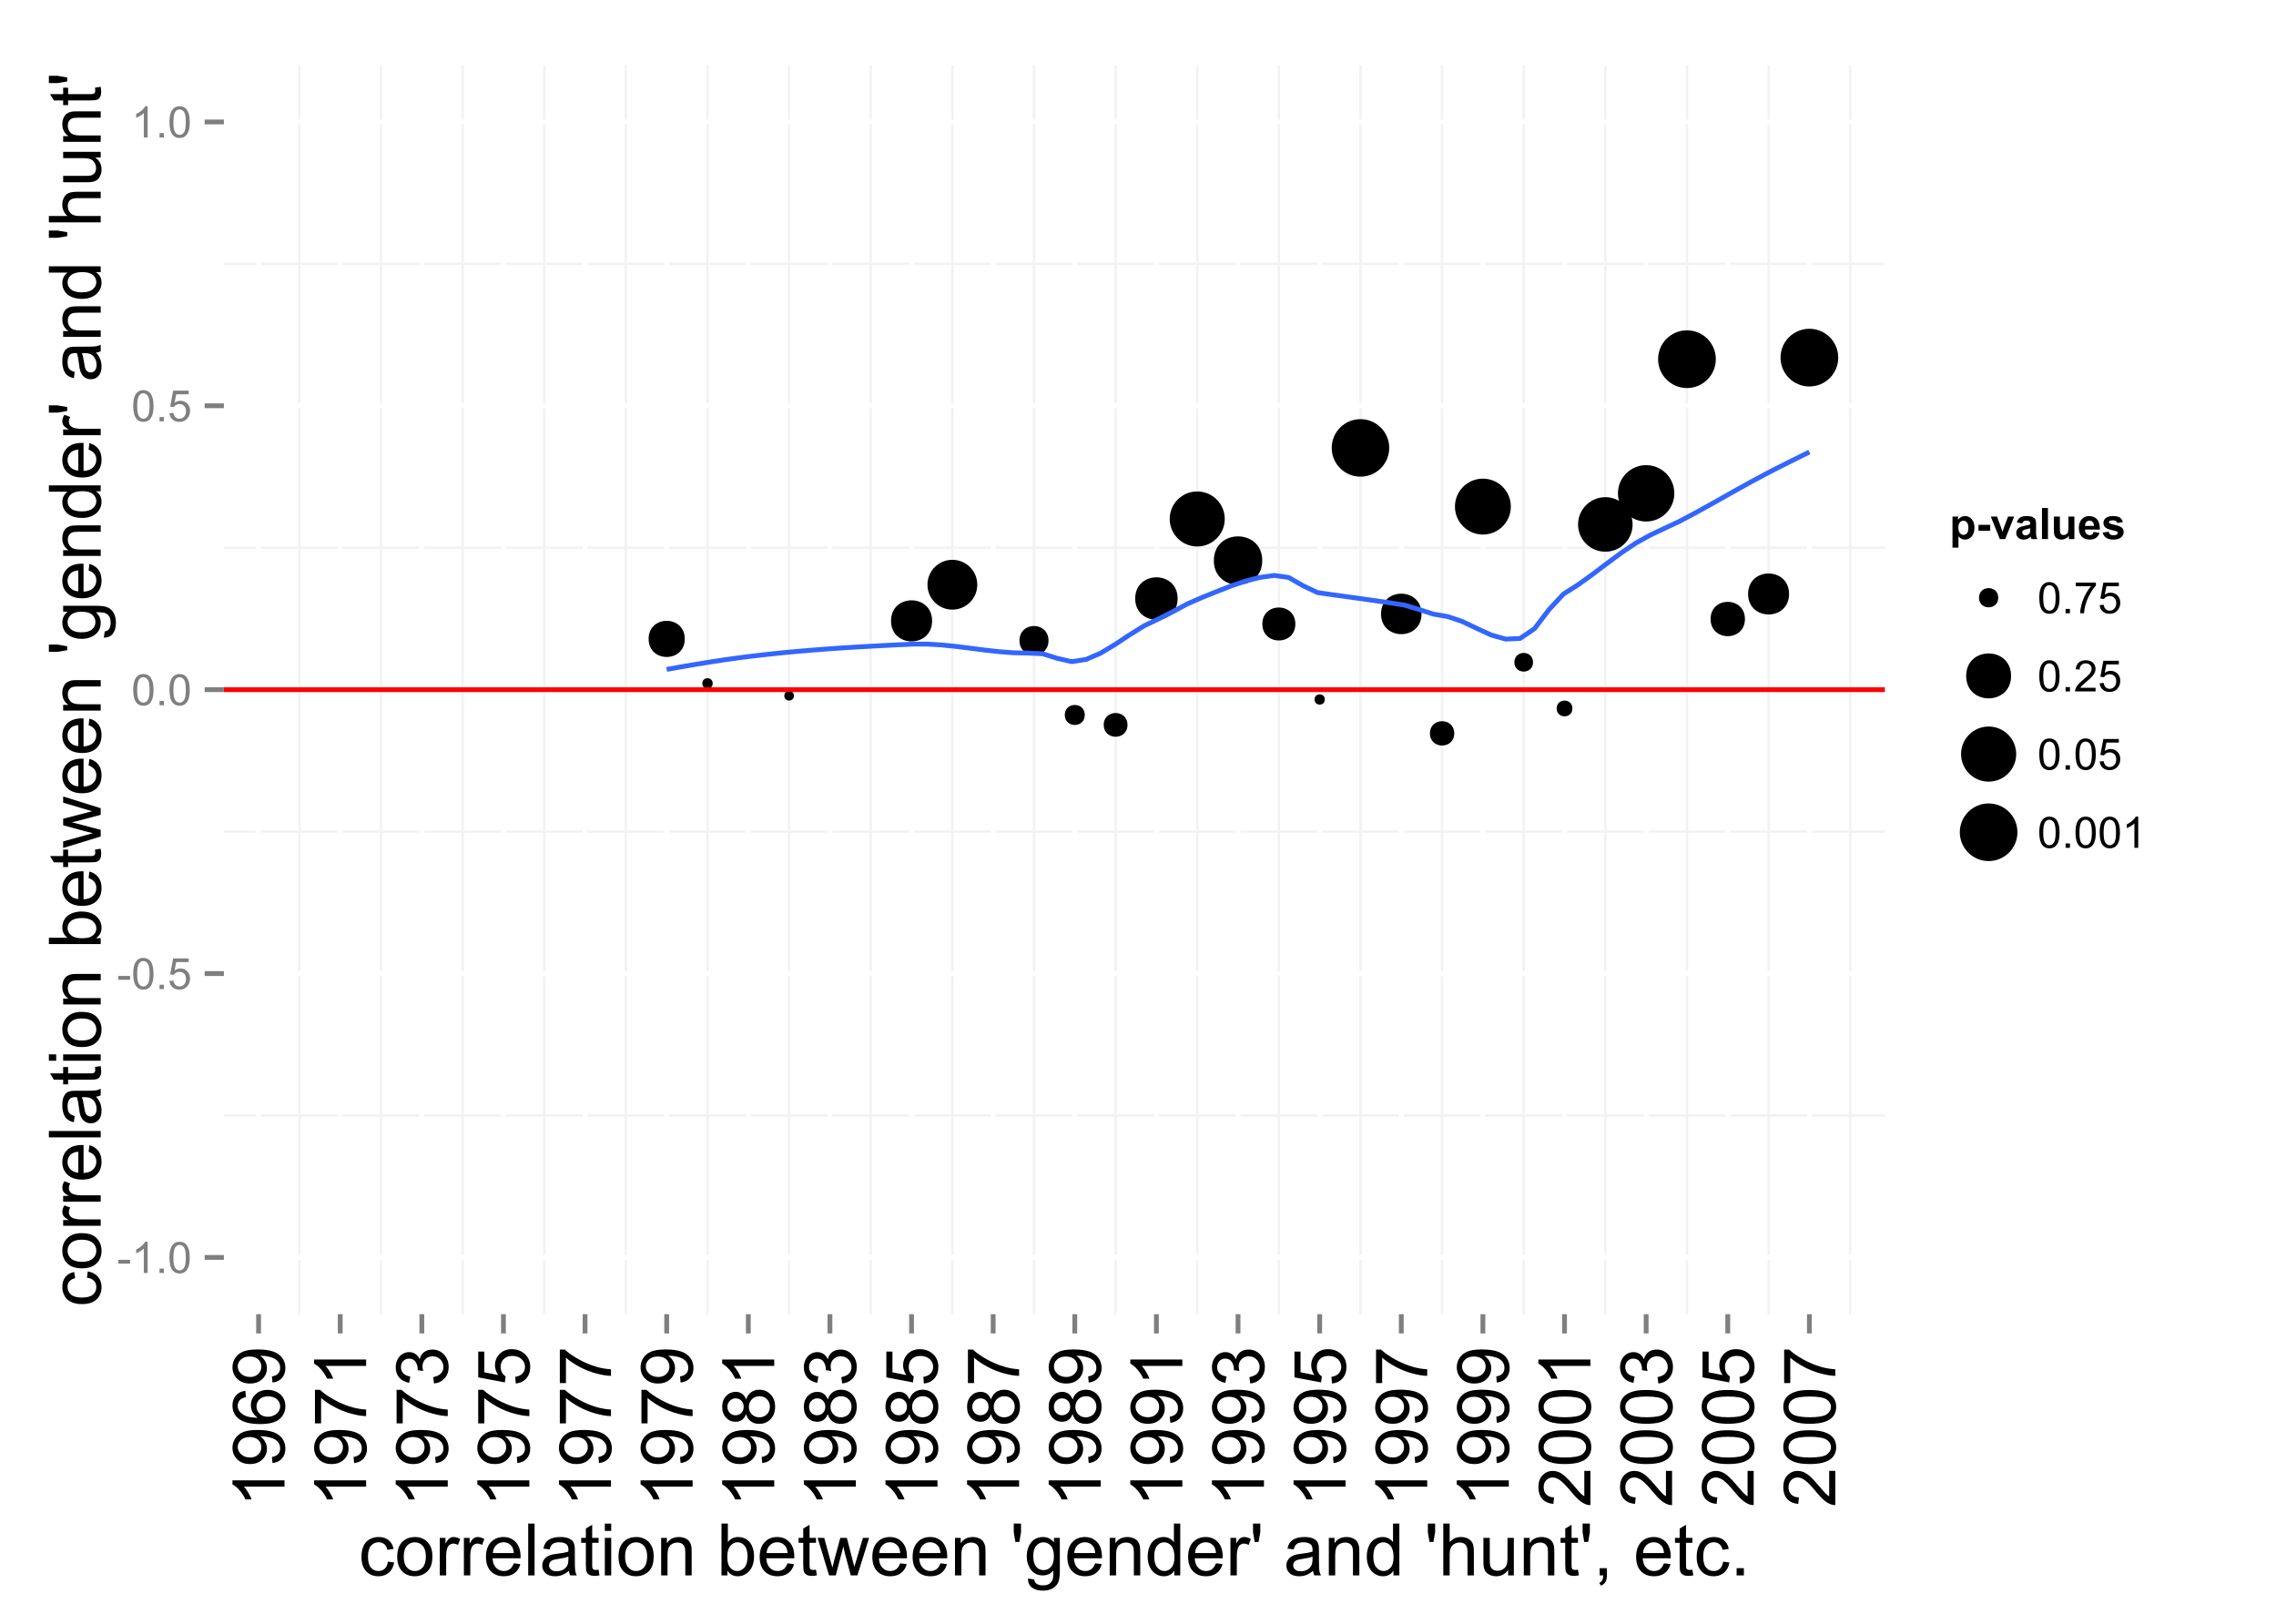 <?xml version="1.0" encoding="UTF-8"?>
<svg xmlns="http://www.w3.org/2000/svg" xmlns:xlink="http://www.w3.org/1999/xlink" width="503pt" height="359pt" viewBox="0 0 503 359" version="1.1">
<defs>
<g>
<symbol overflow="visible" id="glyph0-0">
<path style="stroke:none;" d="M 0.305 -2.062 L 0.305 -2.91 L 2.898 -2.91 L 2.898 -2.062 Z M 0.305 -2.062 "/>
</symbol>
<symbol overflow="visible" id="glyph0-1">
<path style="stroke:none;" d="M 3.578 0 L 2.734 0 L 2.734 -5.375 C 2.527 -5.18 2.262 -4.988 1.934 -4.793 C 1.602 -4.598 1.305 -4.453 1.047 -4.359 L 1.047 -5.176 C 1.516 -5.395 1.926 -5.664 2.281 -5.98 C 2.633 -6.293 2.883 -6.598 3.031 -6.898 L 3.578 -6.898 Z M 3.578 0 "/>
</symbol>
<symbol overflow="visible" id="glyph0-2">
<path style="stroke:none;" d="M 0.871 0 L 0.871 -0.961 L 1.832 -0.961 L 1.832 0 Z M 0.871 0 "/>
</symbol>
<symbol overflow="visible" id="glyph0-3">
<path style="stroke:none;" d="M 0.398 -3.391 C 0.398 -4.199 0.48 -4.852 0.648 -5.352 C 0.812 -5.844 1.062 -6.227 1.395 -6.496 C 1.723 -6.762 2.137 -6.895 2.641 -6.898 C 3.004 -6.895 3.328 -6.82 3.609 -6.676 C 3.887 -6.523 4.113 -6.312 4.297 -6.035 C 4.477 -5.754 4.621 -5.41 4.723 -5.012 C 4.824 -4.605 4.875 -4.066 4.879 -3.391 C 4.875 -2.582 4.793 -1.93 4.629 -1.438 C 4.465 -0.938 4.215 -0.555 3.887 -0.289 C 3.555 -0.016 3.141 0.117 2.641 0.117 C 1.973 0.117 1.453 -0.117 1.078 -0.594 C 0.625 -1.164 0.398 -2.098 0.398 -3.391 Z M 1.266 -3.391 C 1.266 -2.258 1.395 -1.508 1.66 -1.137 C 1.922 -0.762 2.25 -0.574 2.641 -0.578 C 3.023 -0.574 3.348 -0.762 3.613 -1.141 C 3.875 -1.512 4.008 -2.262 4.012 -3.391 C 4.008 -4.52 3.875 -5.27 3.613 -5.645 C 3.348 -6.012 3.02 -6.199 2.629 -6.203 C 2.238 -6.199 1.93 -6.035 1.703 -5.711 C 1.41 -5.289 1.266 -4.516 1.266 -3.391 Z M 1.266 -3.391 "/>
</symbol>
<symbol overflow="visible" id="glyph0-4">
<path style="stroke:none;" d="M 0.398 -1.801 L 1.285 -1.875 C 1.348 -1.441 1.5 -1.117 1.742 -0.902 C 1.977 -0.684 2.266 -0.574 2.605 -0.578 C 3.008 -0.574 3.352 -0.727 3.637 -1.035 C 3.914 -1.34 4.055 -1.746 4.059 -2.254 C 4.055 -2.734 3.918 -3.113 3.652 -3.395 C 3.379 -3.668 3.027 -3.809 2.594 -3.812 C 2.316 -3.809 2.07 -3.746 1.855 -3.625 C 1.633 -3.5 1.461 -3.34 1.34 -3.145 L 0.547 -3.25 L 1.215 -6.777 L 4.633 -6.777 L 4.633 -5.973 L 1.891 -5.973 L 1.52 -4.125 C 1.926 -4.41 2.359 -4.551 2.816 -4.555 C 3.414 -4.551 3.922 -4.344 4.336 -3.93 C 4.746 -3.512 4.949 -2.977 4.953 -2.328 C 4.949 -1.703 4.77 -1.168 4.41 -0.719 C 3.969 -0.16 3.367 0.117 2.605 0.117 C 1.977 0.117 1.465 -0.055 1.074 -0.406 C 0.676 -0.754 0.453 -1.219 0.398 -1.801 Z M 0.398 -1.801 "/>
</symbol>
<symbol overflow="visible" id="glyph0-5">
<path style="stroke:none;" d="M 0.453 -5.973 L 0.453 -6.781 L 4.902 -6.781 L 4.902 -6.125 C 4.461 -5.656 4.027 -5.039 3.602 -4.27 C 3.168 -3.496 2.836 -2.703 2.605 -1.891 C 2.434 -1.312 2.324 -0.684 2.281 0 L 1.414 0 C 1.422 -0.539 1.531 -1.191 1.734 -1.961 C 1.938 -2.723 2.227 -3.461 2.609 -4.176 C 2.984 -4.883 3.391 -5.48 3.82 -5.973 Z M 0.453 -5.973 "/>
</symbol>
<symbol overflow="visible" id="glyph0-6">
<path style="stroke:none;" d="M 4.832 -0.812 L 4.832 0 L 0.289 0 C 0.281 -0.203 0.316 -0.398 0.391 -0.586 C 0.504 -0.895 0.688 -1.199 0.945 -1.5 C 1.195 -1.797 1.562 -2.141 2.047 -2.539 C 2.789 -3.148 3.297 -3.637 3.562 -3.996 C 3.824 -4.352 3.953 -4.688 3.957 -5.012 C 3.953 -5.34 3.836 -5.621 3.598 -5.855 C 3.355 -6.082 3.043 -6.199 2.664 -6.203 C 2.254 -6.199 1.93 -6.078 1.688 -5.836 C 1.441 -5.59 1.316 -5.25 1.316 -4.824 L 0.449 -4.914 C 0.508 -5.559 0.73 -6.051 1.121 -6.391 C 1.504 -6.727 2.023 -6.895 2.68 -6.898 C 3.336 -6.895 3.859 -6.715 4.246 -6.352 C 4.629 -5.984 4.82 -5.531 4.824 -4.992 C 4.82 -4.715 4.766 -4.441 4.652 -4.18 C 4.539 -3.91 4.352 -3.633 4.094 -3.34 C 3.832 -3.047 3.398 -2.645 2.793 -2.133 C 2.285 -1.707 1.961 -1.418 1.816 -1.266 C 1.672 -1.113 1.551 -0.961 1.461 -0.812 Z M 4.832 -0.812 "/>
</symbol>
<symbol overflow="visible" id="glyph1-0">
<path style="stroke:none;" d="M 0 -5.961 L 0 -4.555 L -8.961 -4.555 C -8.633 -4.211 -8.312 -3.77 -7.992 -3.223 C -7.668 -2.672 -7.426 -2.176 -7.266 -1.742 L -8.625 -1.742 C -8.992 -2.523 -9.438 -3.211 -9.969 -3.805 C -10.492 -4.391 -11.004 -4.809 -11.5 -5.055 L -11.5 -5.961 Z M 0 -5.961 "/>
</symbol>
<symbol overflow="visible" id="glyph1-1">
<path style="stroke:none;" d="M -2.648 -0.875 L -2.773 -2.227 C -2.133 -2.34 -1.672 -2.559 -1.391 -2.883 C -1.102 -3.203 -0.961 -3.617 -0.961 -4.125 C -0.961 -4.555 -1.059 -4.934 -1.258 -5.262 C -1.453 -5.586 -1.719 -5.852 -2.051 -6.062 C -2.379 -6.27 -2.824 -6.445 -3.391 -6.586 C -3.949 -6.727 -4.523 -6.797 -5.109 -6.797 C -5.172 -6.797 -5.266 -6.793 -5.391 -6.789 C -4.941 -6.504 -4.578 -6.121 -4.301 -5.637 C -4.02 -5.148 -3.879 -4.621 -3.883 -4.055 C -3.879 -3.105 -4.223 -2.301 -4.914 -1.648 C -5.598 -0.988 -6.504 -0.66 -7.633 -0.664 C -8.793 -0.66 -9.727 -1.004 -10.438 -1.691 C -11.141 -2.375 -11.496 -3.234 -11.5 -4.266 C -11.496 -5.008 -11.297 -5.688 -10.898 -6.309 C -10.496 -6.922 -9.922 -7.391 -9.184 -7.715 C -8.438 -8.031 -7.363 -8.191 -5.961 -8.195 C -4.492 -8.191 -3.328 -8.031 -2.465 -7.719 C -1.594 -7.398 -0.934 -6.926 -0.484 -6.301 C -0.031 -5.668 0.191 -4.934 0.195 -4.094 C 0.191 -3.195 -0.055 -2.465 -0.551 -1.898 C -1.047 -1.328 -1.746 -0.984 -2.648 -0.875 Z M -7.703 -6.633 C -8.508 -6.633 -9.148 -6.418 -9.625 -5.988 C -10.098 -5.559 -10.336 -5.039 -10.336 -4.438 C -10.336 -3.809 -10.078 -3.266 -9.57 -2.805 C -9.055 -2.34 -8.395 -2.109 -7.586 -2.109 C -6.855 -2.109 -6.262 -2.328 -5.809 -2.77 C -5.348 -3.207 -5.121 -3.75 -5.125 -4.398 C -5.121 -5.047 -5.348 -5.582 -5.809 -6.004 C -6.262 -6.422 -6.895 -6.633 -7.703 -6.633 Z M -7.703 -6.633 "/>
</symbol>
<symbol overflow="visible" id="glyph1-2">
<path style="stroke:none;" d="M -8.648 -7.961 L -8.539 -6.562 C -9.086 -6.438 -9.488 -6.258 -9.742 -6.031 C -10.141 -5.648 -10.34 -5.18 -10.344 -4.625 C -10.34 -4.172 -10.215 -3.781 -9.969 -3.445 C -9.641 -3 -9.172 -2.648 -8.555 -2.398 C -7.934 -2.141 -7.051 -2.008 -5.906 -2 C -6.422 -2.336 -6.805 -2.75 -7.055 -3.242 C -7.305 -3.727 -7.43 -4.242 -7.43 -4.781 C -7.43 -5.719 -7.082 -6.516 -6.395 -7.176 C -5.699 -7.832 -4.809 -8.16 -3.719 -8.164 C -2.996 -8.16 -2.328 -8.008 -1.715 -7.699 C -1.094 -7.387 -0.621 -6.961 -0.297 -6.422 C 0.031 -5.879 0.191 -5.262 0.195 -4.578 C 0.191 -3.402 -0.234 -2.449 -1.098 -1.711 C -1.957 -0.969 -3.379 -0.598 -5.359 -0.602 C -7.57 -0.598 -9.18 -1.008 -10.188 -1.828 C -11.059 -2.539 -11.496 -3.5 -11.5 -4.711 C -11.496 -5.609 -11.242 -6.348 -10.742 -6.926 C -10.234 -7.5 -9.539 -7.844 -8.648 -7.961 Z M -3.711 -2.219 C -3.223 -2.215 -2.762 -2.316 -2.32 -2.527 C -1.875 -2.73 -1.535 -3.02 -1.309 -3.391 C -1.074 -3.758 -0.961 -4.145 -0.961 -4.555 C -0.961 -5.145 -1.199 -5.656 -1.68 -6.086 C -2.156 -6.512 -2.809 -6.727 -3.633 -6.727 C -4.422 -6.727 -5.043 -6.516 -5.504 -6.094 C -5.957 -5.672 -6.188 -5.141 -6.188 -4.5 C -6.188 -3.863 -5.957 -3.324 -5.504 -2.883 C -5.043 -2.438 -4.445 -2.215 -3.711 -2.219 Z M -3.711 -2.219 "/>
</symbol>
<symbol overflow="visible" id="glyph1-3">
<path style="stroke:none;" d="M -9.953 -0.758 L -11.305 -0.758 L -11.305 -8.172 L -10.211 -8.172 C -9.434 -7.441 -8.402 -6.719 -7.117 -6.004 C -5.828 -5.285 -4.504 -4.73 -3.148 -4.344 C -2.188 -4.059 -1.141 -3.879 0 -3.805 L 0 -2.359 C -0.898 -2.371 -1.984 -2.547 -3.266 -2.891 C -4.539 -3.227 -5.77 -3.715 -6.957 -4.348 C -8.137 -4.98 -9.137 -5.652 -9.953 -6.367 Z M -9.953 -0.758 "/>
</symbol>
<symbol overflow="visible" id="glyph1-4">
<path style="stroke:none;" d="M -3.023 -0.672 L -3.211 -2.078 C -2.414 -2.238 -1.84 -2.512 -1.488 -2.902 C -1.137 -3.285 -0.961 -3.758 -0.961 -4.32 C -0.961 -4.977 -1.188 -5.535 -1.648 -5.996 C -2.102 -6.449 -2.672 -6.68 -3.352 -6.68 C -3.996 -6.68 -4.527 -6.469 -4.949 -6.047 C -5.367 -5.625 -5.578 -5.086 -5.578 -4.438 C -5.578 -4.168 -5.523 -3.84 -5.422 -3.445 L -6.656 -3.602 C -6.645 -3.691 -6.637 -3.766 -6.641 -3.828 C -6.637 -4.422 -6.793 -4.961 -7.109 -5.445 C -7.418 -5.922 -7.902 -6.164 -8.555 -6.164 C -9.07 -6.164 -9.496 -5.988 -9.836 -5.641 C -10.172 -5.289 -10.34 -4.84 -10.344 -4.289 C -10.34 -3.742 -10.168 -3.285 -9.828 -2.922 C -9.48 -2.555 -8.965 -2.32 -8.281 -2.219 L -8.531 -0.812 C -9.473 -0.98 -10.203 -1.371 -10.723 -1.984 C -11.238 -2.59 -11.496 -3.348 -11.5 -4.258 C -11.496 -4.879 -11.363 -5.453 -11.098 -5.984 C -10.828 -6.508 -10.461 -6.91 -10 -7.191 C -9.535 -7.465 -9.043 -7.605 -8.523 -7.609 C -8.027 -7.605 -7.578 -7.473 -7.172 -7.211 C -6.766 -6.941 -6.441 -6.547 -6.203 -6.031 C -6.043 -6.703 -5.719 -7.23 -5.23 -7.609 C -4.734 -7.98 -4.117 -8.168 -3.383 -8.172 C -2.379 -8.168 -1.531 -7.805 -0.84 -7.078 C -0.145 -6.348 0.199 -5.426 0.203 -4.312 C 0.199 -3.305 -0.098 -2.469 -0.695 -1.809 C -1.293 -1.141 -2.07 -0.762 -3.023 -0.672 Z M -3.023 -0.672 "/>
</symbol>
<symbol overflow="visible" id="glyph1-5">
<path style="stroke:none;" d="M -3 -0.664 L -3.125 -2.141 C -2.402 -2.246 -1.863 -2.5 -1.504 -2.902 C -1.141 -3.297 -0.961 -3.777 -0.961 -4.344 C -0.961 -5.016 -1.215 -5.59 -1.727 -6.062 C -2.234 -6.527 -2.91 -6.762 -3.758 -6.766 C -4.555 -6.762 -5.188 -6.535 -5.656 -6.09 C -6.117 -5.637 -6.352 -5.047 -6.352 -4.32 C -6.352 -3.863 -6.246 -3.457 -6.043 -3.094 C -5.832 -2.727 -5.566 -2.438 -5.242 -2.234 L -5.414 -0.914 L -11.297 -2.023 L -11.297 -7.719 L -9.953 -7.719 L -9.953 -3.148 L -6.875 -2.531 C -7.352 -3.219 -7.594 -3.938 -7.594 -4.695 C -7.594 -5.691 -7.246 -6.535 -6.555 -7.227 C -5.859 -7.91 -4.969 -8.254 -3.883 -8.258 C -2.844 -8.254 -1.949 -7.953 -1.195 -7.352 C -0.27 -6.613 0.191 -5.609 0.195 -4.344 C 0.191 -3.297 -0.098 -2.449 -0.68 -1.793 C -1.262 -1.133 -2.035 -0.754 -3 -0.664 Z M -3 -0.664 "/>
</symbol>
<symbol overflow="visible" id="glyph1-6">
<path style="stroke:none;" d="M -6.211 -2.828 C -6.422 -2.242 -6.727 -1.809 -7.125 -1.531 C -7.52 -1.246 -7.992 -1.105 -8.547 -1.109 C -9.379 -1.105 -10.078 -1.406 -10.648 -2.008 C -11.211 -2.605 -11.496 -3.402 -11.5 -4.398 C -11.496 -5.395 -11.207 -6.199 -10.629 -6.812 C -10.047 -7.418 -9.34 -7.723 -8.508 -7.727 C -7.977 -7.723 -7.512 -7.582 -7.121 -7.309 C -6.723 -7.027 -6.422 -6.605 -6.211 -6.039 C -5.98 -6.738 -5.609 -7.273 -5.102 -7.645 C -4.59 -8.008 -3.98 -8.191 -3.273 -8.195 C -2.293 -8.191 -1.469 -7.844 -0.805 -7.156 C -0.137 -6.461 0.191 -5.551 0.195 -4.422 C 0.191 -3.289 -0.141 -2.379 -0.809 -1.688 C -1.477 -0.992 -2.309 -0.645 -3.312 -0.648 C -4.055 -0.645 -4.68 -0.832 -5.184 -1.215 C -5.684 -1.59 -6.027 -2.129 -6.211 -2.828 Z M -8.594 -2.547 C -8.051 -2.543 -7.609 -2.719 -7.266 -3.07 C -6.922 -3.418 -6.75 -3.871 -6.75 -4.43 C -6.75 -4.969 -6.918 -5.41 -7.262 -5.762 C -7.598 -6.105 -8.016 -6.281 -8.516 -6.281 C -9.027 -6.281 -9.461 -6.102 -9.816 -5.746 C -10.164 -5.387 -10.34 -4.941 -10.344 -4.414 C -10.34 -3.875 -10.168 -3.43 -9.828 -3.078 C -9.48 -2.719 -9.07 -2.543 -8.594 -2.547 Z M -3.305 -2.094 C -2.902 -2.09 -2.512 -2.188 -2.141 -2.379 C -1.762 -2.566 -1.473 -2.848 -1.27 -3.227 C -1.062 -3.598 -0.961 -4 -0.961 -4.438 C -0.961 -5.105 -1.176 -5.66 -1.609 -6.102 C -2.039 -6.535 -2.59 -6.754 -3.258 -6.758 C -3.934 -6.754 -4.492 -6.531 -4.938 -6.082 C -5.379 -5.629 -5.602 -5.062 -5.602 -4.391 C -5.602 -3.727 -5.383 -3.18 -4.945 -2.746 C -4.508 -2.309 -3.961 -2.09 -3.305 -2.094 Z M -3.305 -2.094 "/>
</symbol>
<symbol overflow="visible" id="glyph1-7">
<path style="stroke:none;" d="M -1.352 -8.055 L 0 -8.055 L 0 -0.484 C -0.336 -0.473 -0.66 -0.527 -0.977 -0.648 C -1.488 -0.84 -1.996 -1.148 -2.5 -1.574 C -2.996 -1.996 -3.574 -2.609 -4.234 -3.414 C -5.254 -4.656 -6.062 -5.496 -6.66 -5.938 C -7.254 -6.371 -7.816 -6.59 -8.352 -6.594 C -8.906 -6.59 -9.379 -6.391 -9.762 -5.996 C -10.145 -5.594 -10.336 -5.074 -10.336 -4.438 C -10.336 -3.758 -10.133 -3.219 -9.727 -2.812 C -9.32 -2.406 -8.758 -2.199 -8.039 -2.195 L -8.188 -0.75 C -9.262 -0.848 -10.086 -1.219 -10.652 -1.867 C -11.215 -2.512 -11.496 -3.379 -11.5 -4.469 C -11.496 -5.566 -11.191 -6.438 -10.586 -7.078 C -9.973 -7.719 -9.219 -8.039 -8.32 -8.039 C -7.859 -8.039 -7.406 -7.945 -6.969 -7.758 C -6.523 -7.57 -6.059 -7.258 -5.57 -6.824 C -5.078 -6.387 -4.406 -5.664 -3.555 -4.656 C -2.844 -3.809 -2.363 -3.266 -2.113 -3.031 C -1.859 -2.789 -1.605 -2.594 -1.352 -2.438 Z M -1.352 -8.055 "/>
</symbol>
<symbol overflow="visible" id="glyph1-8">
<path style="stroke:none;" d="M -5.648 -0.664 C -7 -0.66 -8.09 -0.801 -8.918 -1.082 C -9.742 -1.359 -10.379 -1.773 -10.828 -2.324 C -11.273 -2.871 -11.496 -3.562 -11.5 -4.398 C -11.496 -5.012 -11.371 -5.551 -11.129 -6.016 C -10.879 -6.477 -10.523 -6.859 -10.059 -7.164 C -9.59 -7.465 -9.023 -7.703 -8.355 -7.875 C -7.684 -8.047 -6.781 -8.133 -5.648 -8.133 C -4.305 -8.133 -3.219 -7.992 -2.395 -7.719 C -1.566 -7.438 -0.93 -7.027 -0.48 -6.48 C -0.031 -5.93 0.191 -5.234 0.195 -4.398 C 0.191 -3.293 -0.199 -2.426 -0.992 -1.797 C -1.941 -1.039 -3.496 -0.66 -5.648 -0.664 Z M -5.648 -2.109 C -3.766 -2.109 -2.512 -2.328 -1.895 -2.77 C -1.27 -3.207 -0.961 -3.75 -0.961 -4.398 C -0.961 -5.043 -1.273 -5.586 -1.898 -6.027 C -2.523 -6.465 -3.773 -6.684 -5.648 -6.688 C -7.531 -6.684 -8.781 -6.465 -9.406 -6.027 C -10.023 -5.586 -10.336 -5.039 -10.336 -4.383 C -10.336 -3.734 -10.062 -3.219 -9.516 -2.836 C -8.816 -2.352 -7.527 -2.109 -5.648 -2.109 Z M -5.648 -2.109 "/>
</symbol>
<symbol overflow="visible" id="glyph1-9">
<path style="stroke:none;" d="M -3.039 -6.469 L -2.859 -7.852 C -1.906 -7.699 -1.16 -7.312 -0.621 -6.691 C -0.082 -6.066 0.188 -5.301 0.188 -4.398 C 0.188 -3.262 -0.184 -2.348 -0.926 -1.66 C -1.668 -0.965 -2.73 -0.621 -4.117 -0.625 C -5.012 -0.621 -5.797 -0.77 -6.469 -1.07 C -7.141 -1.363 -7.645 -1.816 -7.98 -2.426 C -8.316 -3.031 -8.484 -3.691 -8.484 -4.406 C -8.484 -5.305 -8.254 -6.039 -7.801 -6.617 C -7.34 -7.188 -6.695 -7.555 -5.859 -7.719 L -5.648 -6.352 C -6.203 -6.219 -6.621 -5.988 -6.906 -5.66 C -7.184 -5.328 -7.324 -4.926 -7.328 -4.461 C -7.324 -3.75 -7.07 -3.176 -6.566 -2.734 C -6.055 -2.289 -5.25 -2.066 -4.156 -2.07 C -3.039 -2.066 -2.23 -2.281 -1.727 -2.711 C -1.219 -3.137 -0.965 -3.695 -0.969 -4.383 C -0.965 -4.934 -1.137 -5.395 -1.477 -5.766 C -1.812 -6.133 -2.332 -6.367 -3.039 -6.469 Z M -3.039 -6.469 "/>
</symbol>
<symbol overflow="visible" id="glyph1-10">
<path style="stroke:none;" d="M -4.148 -0.531 C -5.684 -0.527 -6.82 -0.953 -7.562 -1.812 C -8.176 -2.523 -8.484 -3.395 -8.484 -4.422 C -8.484 -5.559 -8.109 -6.492 -7.363 -7.219 C -6.613 -7.941 -5.582 -8.301 -4.266 -8.305 C -3.195 -8.301 -2.355 -8.141 -1.746 -7.824 C -1.133 -7.5 -0.656 -7.035 -0.32 -6.426 C 0.02 -5.812 0.188 -5.145 0.188 -4.422 C 0.188 -3.258 -0.184 -2.32 -0.93 -1.605 C -1.672 -0.887 -2.746 -0.527 -4.148 -0.531 Z M -4.148 -1.977 C -3.086 -1.973 -2.289 -2.207 -1.762 -2.672 C -1.23 -3.133 -0.965 -3.715 -0.969 -4.422 C -0.965 -5.117 -1.23 -5.699 -1.766 -6.164 C -2.293 -6.625 -3.105 -6.855 -4.195 -6.859 C -5.219 -6.855 -5.996 -6.621 -6.527 -6.16 C -7.055 -5.691 -7.316 -5.113 -7.32 -4.422 C -7.316 -3.715 -7.055 -3.133 -6.531 -2.672 C -6.004 -2.207 -5.211 -1.973 -4.148 -1.977 Z M -4.148 -1.977 "/>
</symbol>
<symbol overflow="visible" id="glyph1-11">
<path style="stroke:none;" d="M 0 -1.039 L -8.297 -1.039 L -8.297 -2.305 L -7.039 -2.305 C -7.625 -2.625 -8.016 -2.926 -8.203 -3.199 C -8.391 -3.473 -8.484 -3.773 -8.484 -4.102 C -8.484 -4.574 -8.332 -5.055 -8.031 -5.547 L -6.727 -5.062 C -6.93 -4.719 -7.031 -4.375 -7.031 -4.031 C -7.031 -3.723 -6.938 -3.445 -6.754 -3.203 C -6.566 -2.957 -6.309 -2.781 -5.984 -2.68 C -5.48 -2.52 -4.934 -2.441 -4.344 -2.445 L 0 -2.445 Z M 0 -1.039 "/>
</symbol>
<symbol overflow="visible" id="glyph1-12">
<path style="stroke:none;" d="M -2.672 -6.734 L -2.492 -8.188 C -1.641 -7.953 -0.984 -7.531 -0.516 -6.914 C -0.047 -6.293 0.188 -5.5 0.188 -4.539 C 0.188 -3.324 -0.184 -2.363 -0.934 -1.652 C -1.676 -0.941 -2.727 -0.586 -4.078 -0.586 C -5.473 -0.586 -6.555 -0.945 -7.328 -1.664 C -8.098 -2.383 -8.484 -3.312 -8.484 -4.461 C -8.484 -5.566 -8.105 -6.473 -7.352 -7.18 C -6.594 -7.879 -5.531 -8.23 -4.164 -8.234 C -4.078 -8.23 -3.953 -8.23 -3.789 -8.227 L -3.789 -2.039 C -2.875 -2.09 -2.176 -2.348 -1.695 -2.812 C -1.207 -3.273 -0.965 -3.852 -0.969 -4.547 C -0.965 -5.062 -1.102 -5.5 -1.375 -5.867 C -1.645 -6.227 -2.078 -6.516 -2.672 -6.734 Z M -4.945 -2.117 L -4.945 -6.75 C -5.641 -6.688 -6.164 -6.508 -6.516 -6.219 C -7.055 -5.766 -7.324 -5.188 -7.328 -4.477 C -7.324 -3.828 -7.109 -3.285 -6.68 -2.848 C -6.246 -2.406 -5.668 -2.16 -4.945 -2.117 Z M -4.945 -2.117 "/>
</symbol>
<symbol overflow="visible" id="glyph1-13">
<path style="stroke:none;" d="M 0 -1.023 L -11.453 -1.023 L -11.453 -2.43 L 0 -2.43 Z M 0 -1.023 "/>
</symbol>
<symbol overflow="visible" id="glyph1-14">
<path style="stroke:none;" d="M -1.023 -6.469 C -0.578 -5.945 -0.266 -5.441 -0.086 -4.965 C 0.098 -4.48 0.188 -3.965 0.188 -3.414 C 0.188 -2.5 -0.035 -1.801 -0.48 -1.312 C -0.926 -0.82 -1.492 -0.574 -2.188 -0.578 C -2.59 -0.574 -2.961 -0.668 -3.301 -0.855 C -3.633 -1.039 -3.902 -1.281 -4.109 -1.582 C -4.309 -1.879 -4.465 -2.215 -4.57 -2.594 C -4.641 -2.867 -4.711 -3.285 -4.781 -3.844 C -4.914 -4.977 -5.074 -5.812 -5.266 -6.352 C -5.457 -6.355 -5.578 -6.355 -5.633 -6.359 C -6.203 -6.355 -6.609 -6.223 -6.844 -5.961 C -7.16 -5.598 -7.316 -5.066 -7.32 -4.359 C -7.316 -3.695 -7.203 -3.207 -6.973 -2.895 C -6.738 -2.578 -6.328 -2.344 -5.742 -2.195 L -5.93 -0.82 C -6.516 -0.945 -6.988 -1.148 -7.355 -1.438 C -7.715 -1.719 -7.996 -2.133 -8.191 -2.68 C -8.387 -3.219 -8.484 -3.848 -8.484 -4.562 C -8.484 -5.27 -8.398 -5.844 -8.234 -6.289 C -8.062 -6.727 -7.855 -7.055 -7.605 -7.266 C -7.352 -7.473 -7.031 -7.617 -6.648 -7.703 C -6.406 -7.746 -5.973 -7.77 -5.352 -7.773 L -3.477 -7.773 C -2.164 -7.77 -1.34 -7.801 -0.996 -7.863 C -0.648 -7.922 -0.316 -8.039 0 -8.219 L 0 -6.75 C -0.289 -6.602 -0.629 -6.508 -1.023 -6.469 Z M -4.164 -6.352 C -3.953 -5.84 -3.777 -5.074 -3.633 -4.055 C -3.547 -3.477 -3.453 -3.066 -3.352 -2.828 C -3.246 -2.586 -3.094 -2.402 -2.895 -2.273 C -2.691 -2.141 -2.469 -2.074 -2.227 -2.078 C -1.852 -2.074 -1.539 -2.215 -1.289 -2.504 C -1.039 -2.785 -0.914 -3.203 -0.914 -3.75 C -0.914 -4.289 -1.031 -4.77 -1.27 -5.195 C -1.504 -5.613 -1.828 -5.922 -2.242 -6.125 C -2.559 -6.273 -3.027 -6.352 -3.648 -6.352 Z M -4.164 -6.352 "/>
</symbol>
<symbol overflow="visible" id="glyph1-15">
<path style="stroke:none;" d="M -1.258 -4.125 L -0.016 -4.328 C 0.066 -3.93 0.105 -3.574 0.109 -3.266 C 0.105 -2.75 0.027 -2.355 -0.133 -2.078 C -0.293 -1.793 -0.504 -1.594 -0.77 -1.484 C -1.027 -1.367 -1.582 -1.312 -2.43 -1.312 L -7.203 -1.312 L -7.203 -0.281 L -8.297 -0.281 L -8.297 -1.312 L -10.352 -1.312 L -11.195 -2.711 L -8.297 -2.711 L -8.297 -4.125 L -7.203 -4.125 L -7.203 -2.711 L -2.352 -2.711 C -1.945 -2.707 -1.688 -2.73 -1.578 -2.785 C -1.461 -2.832 -1.371 -2.914 -1.305 -3.027 C -1.234 -3.137 -1.199 -3.297 -1.203 -3.508 C -1.199 -3.66 -1.219 -3.867 -1.258 -4.125 Z M -1.258 -4.125 "/>
</symbol>
<symbol overflow="visible" id="glyph1-16">
<path style="stroke:none;" d="M -9.836 -1.062 L -11.453 -1.062 L -11.453 -2.469 L -9.836 -2.469 Z M 0 -1.062 L -8.297 -1.062 L -8.297 -2.469 L 0 -2.469 Z M 0 -1.062 "/>
</symbol>
<symbol overflow="visible" id="glyph1-17">
<path style="stroke:none;" d="M 0 -1.055 L -8.297 -1.055 L -8.297 -2.32 L -7.117 -2.32 C -8.027 -2.93 -8.484 -3.809 -8.484 -4.961 C -8.484 -5.457 -8.395 -5.918 -8.215 -6.34 C -8.035 -6.758 -7.797 -7.07 -7.508 -7.281 C -7.211 -7.488 -6.867 -7.633 -6.469 -7.719 C -6.207 -7.766 -5.75 -7.793 -5.102 -7.797 L 0 -7.797 L 0 -6.391 L -5.047 -6.391 C -5.617 -6.387 -6.047 -6.332 -6.332 -6.227 C -6.613 -6.113 -6.84 -5.918 -7.012 -5.645 C -7.18 -5.363 -7.266 -5.039 -7.266 -4.664 C -7.266 -4.062 -7.074 -3.543 -6.695 -3.113 C -6.312 -2.676 -5.59 -2.461 -4.531 -2.461 L 0 -2.461 Z M 0 -1.055 "/>
</symbol>
<symbol overflow="visible" id="glyph1-18">
<path style="stroke:none;" d=""/>
</symbol>
<symbol overflow="visible" id="glyph1-19">
<path style="stroke:none;" d="M 0 -2.352 L 0 -1.047 L -11.453 -1.047 L -11.453 -2.453 L -7.367 -2.453 C -8.109 -3.043 -8.484 -3.801 -8.484 -4.727 C -8.484 -5.234 -8.379 -5.719 -8.176 -6.176 C -7.965 -6.629 -7.676 -7.004 -7.309 -7.301 C -6.934 -7.594 -6.484 -7.824 -5.961 -7.992 C -5.43 -8.156 -4.867 -8.238 -4.273 -8.242 C -2.848 -8.238 -1.75 -7.887 -0.977 -7.188 C -0.199 -6.48 0.188 -5.637 0.188 -4.656 C 0.188 -3.676 -0.219 -2.906 -1.039 -2.352 Z M -4.211 -2.336 C -3.215 -2.332 -2.496 -2.469 -2.055 -2.742 C -1.328 -3.184 -0.965 -3.781 -0.969 -4.539 C -0.965 -5.152 -1.234 -5.684 -1.77 -6.133 C -2.301 -6.578 -3.094 -6.801 -4.156 -6.805 C -5.234 -6.801 -6.035 -6.586 -6.555 -6.16 C -7.066 -5.727 -7.324 -5.207 -7.328 -4.602 C -7.324 -3.984 -7.059 -3.453 -6.527 -3.008 C -5.992 -2.555 -5.219 -2.332 -4.211 -2.336 Z M -4.211 -2.336 "/>
</symbol>
<symbol overflow="visible" id="glyph1-20">
<path style="stroke:none;" d="M 0 -2.586 L -8.297 -0.047 L -8.297 -1.5 L -3.508 -2.82 L -1.727 -3.312 C -1.812 -3.328 -2.383 -3.473 -3.438 -3.742 L -8.297 -5.062 L -8.297 -6.508 L -3.484 -7.75 L -1.898 -8.164 L -3.5 -8.641 L -8.297 -10.062 L -8.297 -11.43 L 0 -8.836 L 0 -7.375 L -4.969 -6.055 L -6.383 -5.734 L 0 -4.055 Z M 0 -2.586 "/>
</symbol>
<symbol overflow="visible" id="glyph1-21">
<path style="stroke:none;" d="M -7.398 -1.062 L -9.539 -0.703 L -11.453 -0.703 L -11.453 -2.305 L -9.539 -2.305 L -7.398 -1.93 Z M -7.398 -1.062 "/>
</symbol>
<symbol overflow="visible" id="glyph1-22">
<path style="stroke:none;" d="M 0.688 -0.797 L 0.891 -2.164 C 1.312 -2.219 1.617 -2.379 1.812 -2.641 C 2.07 -2.988 2.203 -3.465 2.203 -4.07 C 2.203 -4.719 2.07 -5.223 1.812 -5.578 C 1.547 -5.93 1.184 -6.168 0.719 -6.297 C 0.43 -6.367 -0.168 -6.402 -1.086 -6.398 C -0.359 -5.781 0 -5.016 0 -4.102 C 0 -2.961 -0.41 -2.078 -1.234 -1.453 C -2.055 -0.828 -3.043 -0.516 -4.195 -0.516 C -4.984 -0.516 -5.715 -0.656 -6.387 -0.945 C -7.055 -1.227 -7.57 -1.645 -7.938 -2.191 C -8.301 -2.734 -8.484 -3.371 -8.484 -4.109 C -8.484 -5.086 -8.086 -5.895 -7.297 -6.531 L -8.297 -6.531 L -8.297 -7.828 L -1.125 -7.828 C 0.164 -7.828 1.078 -7.695 1.621 -7.434 C 2.156 -7.168 2.582 -6.75 2.898 -6.184 C 3.207 -5.609 3.363 -4.91 3.367 -4.078 C 3.363 -3.086 3.141 -2.285 2.699 -1.68 C 2.25 -1.066 1.578 -0.773 0.688 -0.797 Z M -4.297 -1.961 C -3.203 -1.957 -2.41 -2.172 -1.914 -2.609 C -1.41 -3.039 -1.16 -3.582 -1.164 -4.234 C -1.16 -4.879 -1.41 -5.422 -1.91 -5.859 C -2.406 -6.297 -3.184 -6.516 -4.25 -6.516 C -5.262 -6.516 -6.027 -6.289 -6.547 -5.84 C -7.059 -5.387 -7.316 -4.844 -7.32 -4.211 C -7.316 -3.582 -7.062 -3.051 -6.559 -2.617 C -6.047 -2.176 -5.293 -1.957 -4.297 -1.961 Z M -4.297 -1.961 "/>
</symbol>
<symbol overflow="visible" id="glyph1-23">
<path style="stroke:none;" d="M 0 -6.438 L -1.047 -6.438 C -0.223 -5.91 0.188 -5.137 0.188 -4.117 C 0.188 -3.453 0.008 -2.844 -0.359 -2.293 C -0.719 -1.734 -1.23 -1.305 -1.887 -1.004 C -2.539 -0.695 -3.289 -0.543 -4.141 -0.547 C -4.965 -0.543 -5.715 -0.684 -6.395 -0.961 C -7.066 -1.234 -7.586 -1.648 -7.945 -2.203 C -8.305 -2.754 -8.484 -3.371 -8.484 -4.055 C -8.484 -4.555 -8.379 -5 -8.168 -5.391 C -7.957 -5.781 -7.68 -6.098 -7.344 -6.344 L -11.453 -6.344 L -11.453 -7.742 L 0 -7.742 Z M -4.141 -1.992 C -3.074 -1.992 -2.281 -2.215 -1.758 -2.664 C -1.23 -3.109 -0.965 -3.637 -0.969 -4.25 C -0.965 -4.859 -1.219 -5.383 -1.723 -5.816 C -2.223 -6.242 -2.988 -6.457 -4.023 -6.461 C -5.156 -6.457 -5.988 -6.238 -6.523 -5.805 C -7.051 -5.363 -7.316 -4.824 -7.32 -4.188 C -7.316 -3.559 -7.062 -3.035 -6.555 -2.621 C -6.043 -2.199 -5.238 -1.992 -4.141 -1.992 Z M -4.141 -1.992 "/>
</symbol>
<symbol overflow="visible" id="glyph1-24">
<path style="stroke:none;" d="M 0 -1.055 L -11.453 -1.055 L -11.453 -2.461 L -7.344 -2.461 C -8.102 -3.117 -8.484 -3.945 -8.484 -4.945 C -8.484 -5.559 -8.363 -6.09 -8.121 -6.547 C -7.879 -6.996 -7.543 -7.32 -7.117 -7.52 C -6.688 -7.711 -6.066 -7.809 -5.258 -7.812 L 0 -7.812 L 0 -6.406 L -5.258 -6.406 C -5.957 -6.402 -6.469 -6.25 -6.793 -5.949 C -7.109 -5.641 -7.27 -5.211 -7.273 -4.656 C -7.27 -4.238 -7.164 -3.848 -6.949 -3.48 C -6.73 -3.113 -6.438 -2.852 -6.07 -2.695 C -5.699 -2.539 -5.188 -2.461 -4.539 -2.461 L 0 -2.461 Z M 0 -1.055 "/>
</symbol>
<symbol overflow="visible" id="glyph1-25">
<path style="stroke:none;" d="M 0 -6.492 L -1.219 -6.492 C -0.281 -5.844 0.188 -4.965 0.188 -3.859 C 0.188 -3.367 0.094 -2.91 -0.094 -2.488 C -0.281 -2.062 -0.516 -1.746 -0.801 -1.543 C -1.082 -1.332 -1.43 -1.188 -1.844 -1.109 C -2.117 -1.047 -2.555 -1.02 -3.156 -1.023 L -8.297 -1.023 L -8.297 -2.43 L -3.695 -2.43 C -2.957 -2.426 -2.461 -2.453 -2.211 -2.516 C -1.836 -2.602 -1.547 -2.789 -1.34 -3.078 C -1.125 -3.359 -1.02 -3.715 -1.023 -4.141 C -1.02 -4.559 -1.129 -4.953 -1.348 -5.328 C -1.562 -5.695 -1.855 -5.957 -2.23 -6.113 C -2.602 -6.262 -3.141 -6.34 -3.852 -6.344 L -8.297 -6.344 L -8.297 -7.75 L 0 -7.75 Z M 0 -6.492 "/>
</symbol>
<symbol overflow="visible" id="glyph2-0">
<path style="stroke:none;" d="M 6.469 -3.039 L 7.852 -2.859 C 7.699 -1.906 7.312 -1.16 6.691 -0.621 C 6.066 -0.082 5.301 0.188 4.398 0.188 C 3.262 0.188 2.348 -0.184 1.66 -0.926 C 0.965 -1.668 0.621 -2.73 0.625 -4.117 C 0.621 -5.012 0.77 -5.797 1.07 -6.469 C 1.363 -7.141 1.816 -7.645 2.426 -7.98 C 3.031 -8.316 3.691 -8.484 4.406 -8.484 C 5.305 -8.484 6.039 -8.254 6.617 -7.801 C 7.188 -7.34 7.555 -6.695 7.719 -5.859 L 6.352 -5.648 C 6.219 -6.203 5.988 -6.621 5.66 -6.906 C 5.328 -7.184 4.926 -7.324 4.461 -7.328 C 3.75 -7.324 3.176 -7.07 2.734 -6.566 C 2.289 -6.055 2.066 -5.25 2.07 -4.156 C 2.066 -3.039 2.281 -2.23 2.711 -1.727 C 3.137 -1.219 3.695 -0.965 4.383 -0.969 C 4.934 -0.965 5.395 -1.137 5.766 -1.477 C 6.133 -1.812 6.367 -2.332 6.469 -3.039 Z M 6.469 -3.039 "/>
</symbol>
<symbol overflow="visible" id="glyph2-1">
<path style="stroke:none;" d="M 0.531 -4.148 C 0.527 -5.684 0.953 -6.82 1.812 -7.562 C 2.523 -8.176 3.395 -8.484 4.422 -8.484 C 5.559 -8.484 6.492 -8.109 7.219 -7.363 C 7.941 -6.613 8.301 -5.582 8.305 -4.266 C 8.301 -3.195 8.141 -2.355 7.824 -1.746 C 7.5 -1.133 7.035 -0.656 6.426 -0.32 C 5.812 0.02 5.145 0.188 4.422 0.188 C 3.258 0.188 2.32 -0.184 1.605 -0.93 C 0.887 -1.672 0.527 -2.746 0.531 -4.148 Z M 1.977 -4.148 C 1.973 -3.086 2.207 -2.289 2.672 -1.762 C 3.133 -1.23 3.715 -0.965 4.422 -0.969 C 5.117 -0.965 5.699 -1.23 6.164 -1.766 C 6.625 -2.293 6.855 -3.105 6.859 -4.195 C 6.855 -5.219 6.621 -5.996 6.16 -6.527 C 5.691 -7.055 5.113 -7.316 4.422 -7.32 C 3.715 -7.316 3.133 -7.055 2.672 -6.531 C 2.207 -6.004 1.973 -5.211 1.977 -4.148 Z M 1.977 -4.148 "/>
</symbol>
<symbol overflow="visible" id="glyph2-2">
<path style="stroke:none;" d="M 1.039 0 L 1.039 -8.297 L 2.305 -8.297 L 2.305 -7.039 C 2.625 -7.625 2.926 -8.016 3.199 -8.203 C 3.473 -8.391 3.773 -8.484 4.102 -8.484 C 4.574 -8.484 5.055 -8.332 5.547 -8.031 L 5.062 -6.727 C 4.719 -6.93 4.375 -7.031 4.031 -7.031 C 3.723 -7.031 3.445 -6.938 3.203 -6.754 C 2.957 -6.566 2.781 -6.309 2.68 -5.984 C 2.52 -5.48 2.441 -4.934 2.445 -4.344 L 2.445 0 Z M 1.039 0 "/>
</symbol>
<symbol overflow="visible" id="glyph2-3">
<path style="stroke:none;" d="M 6.734 -2.672 L 8.188 -2.492 C 7.953 -1.641 7.531 -0.984 6.914 -0.516 C 6.293 -0.047 5.5 0.188 4.539 0.188 C 3.324 0.188 2.363 -0.184 1.652 -0.934 C 0.941 -1.676 0.586 -2.727 0.586 -4.078 C 0.586 -5.473 0.945 -6.555 1.664 -7.328 C 2.383 -8.098 3.312 -8.484 4.461 -8.484 C 5.566 -8.484 6.473 -8.105 7.18 -7.352 C 7.879 -6.594 8.23 -5.531 8.234 -4.164 C 8.23 -4.078 8.23 -3.953 8.227 -3.789 L 2.039 -3.789 C 2.09 -2.875 2.348 -2.176 2.812 -1.695 C 3.273 -1.207 3.852 -0.965 4.547 -0.969 C 5.062 -0.965 5.5 -1.102 5.867 -1.375 C 6.227 -1.645 6.516 -2.078 6.734 -2.672 Z M 2.117 -4.945 L 6.75 -4.945 C 6.688 -5.641 6.508 -6.164 6.219 -6.516 C 5.766 -7.055 5.188 -7.324 4.477 -7.328 C 3.828 -7.324 3.285 -7.109 2.848 -6.68 C 2.406 -6.246 2.16 -5.668 2.117 -4.945 Z M 2.117 -4.945 "/>
</symbol>
<symbol overflow="visible" id="glyph2-4">
<path style="stroke:none;" d="M 1.023 0 L 1.023 -11.453 L 2.43 -11.453 L 2.43 0 Z M 1.023 0 "/>
</symbol>
<symbol overflow="visible" id="glyph2-5">
<path style="stroke:none;" d="M 6.469 -1.023 C 5.945 -0.578 5.441 -0.266 4.965 -0.086 C 4.48 0.098 3.965 0.188 3.414 0.188 C 2.5 0.188 1.801 -0.035 1.312 -0.48 C 0.82 -0.926 0.574 -1.492 0.578 -2.188 C 0.574 -2.59 0.668 -2.961 0.855 -3.301 C 1.039 -3.633 1.281 -3.902 1.582 -4.109 C 1.879 -4.309 2.215 -4.465 2.594 -4.57 C 2.867 -4.641 3.285 -4.711 3.844 -4.781 C 4.977 -4.914 5.812 -5.074 6.352 -5.266 C 6.355 -5.457 6.355 -5.578 6.359 -5.633 C 6.355 -6.203 6.223 -6.609 5.961 -6.844 C 5.598 -7.16 5.066 -7.316 4.359 -7.32 C 3.695 -7.316 3.207 -7.203 2.895 -6.973 C 2.578 -6.738 2.344 -6.328 2.195 -5.742 L 0.82 -5.93 C 0.945 -6.516 1.148 -6.988 1.438 -7.355 C 1.719 -7.715 2.133 -7.996 2.68 -8.191 C 3.219 -8.387 3.848 -8.484 4.562 -8.484 C 5.27 -8.484 5.844 -8.398 6.289 -8.234 C 6.727 -8.062 7.055 -7.855 7.266 -7.605 C 7.473 -7.352 7.617 -7.031 7.703 -6.648 C 7.746 -6.406 7.77 -5.973 7.773 -5.352 L 7.773 -3.477 C 7.77 -2.164 7.801 -1.34 7.863 -0.996 C 7.922 -0.648 8.039 -0.316 8.219 0 L 6.75 0 C 6.602 -0.289 6.508 -0.629 6.469 -1.023 Z M 6.352 -4.164 C 5.84 -3.953 5.074 -3.777 4.055 -3.633 C 3.477 -3.547 3.066 -3.453 2.828 -3.352 C 2.586 -3.246 2.402 -3.094 2.273 -2.895 C 2.141 -2.691 2.074 -2.469 2.078 -2.227 C 2.074 -1.852 2.215 -1.539 2.504 -1.289 C 2.785 -1.039 3.203 -0.914 3.75 -0.914 C 4.289 -0.914 4.77 -1.031 5.195 -1.27 C 5.613 -1.504 5.922 -1.828 6.125 -2.242 C 6.273 -2.559 6.352 -3.027 6.352 -3.648 Z M 6.352 -4.164 "/>
</symbol>
<symbol overflow="visible" id="glyph2-6">
<path style="stroke:none;" d="M 4.125 -1.258 L 4.328 -0.016 C 3.93 0.066 3.574 0.105 3.266 0.109 C 2.75 0.105 2.355 0.027 2.078 -0.133 C 1.793 -0.293 1.594 -0.504 1.484 -0.77 C 1.367 -1.027 1.312 -1.582 1.312 -2.43 L 1.312 -7.203 L 0.281 -7.203 L 0.281 -8.297 L 1.312 -8.297 L 1.312 -10.352 L 2.711 -11.195 L 2.711 -8.297 L 4.125 -8.297 L 4.125 -7.203 L 2.711 -7.203 L 2.711 -2.352 C 2.707 -1.945 2.73 -1.688 2.785 -1.578 C 2.832 -1.461 2.914 -1.371 3.027 -1.305 C 3.137 -1.234 3.297 -1.199 3.508 -1.203 C 3.66 -1.199 3.867 -1.219 4.125 -1.258 Z M 4.125 -1.258 "/>
</symbol>
<symbol overflow="visible" id="glyph2-7">
<path style="stroke:none;" d="M 1.062 -9.836 L 1.062 -11.453 L 2.469 -11.453 L 2.469 -9.836 Z M 1.062 0 L 1.062 -8.297 L 2.469 -8.297 L 2.469 0 Z M 1.062 0 "/>
</symbol>
<symbol overflow="visible" id="glyph2-8">
<path style="stroke:none;" d="M 1.055 0 L 1.055 -8.297 L 2.32 -8.297 L 2.32 -7.117 C 2.93 -8.027 3.809 -8.484 4.961 -8.484 C 5.457 -8.484 5.918 -8.395 6.34 -8.215 C 6.758 -8.035 7.07 -7.797 7.281 -7.508 C 7.488 -7.211 7.633 -6.867 7.719 -6.469 C 7.766 -6.207 7.793 -5.75 7.797 -5.102 L 7.797 0 L 6.391 0 L 6.391 -5.047 C 6.387 -5.617 6.332 -6.047 6.227 -6.332 C 6.113 -6.613 5.918 -6.84 5.645 -7.012 C 5.363 -7.18 5.039 -7.266 4.664 -7.266 C 4.062 -7.266 3.543 -7.074 3.113 -6.695 C 2.676 -6.312 2.461 -5.59 2.461 -4.531 L 2.461 0 Z M 1.055 0 "/>
</symbol>
<symbol overflow="visible" id="glyph2-9">
<path style="stroke:none;" d=""/>
</symbol>
<symbol overflow="visible" id="glyph2-10">
<path style="stroke:none;" d="M 2.352 0 L 1.047 0 L 1.047 -11.453 L 2.453 -11.453 L 2.453 -7.367 C 3.043 -8.109 3.801 -8.484 4.727 -8.484 C 5.234 -8.484 5.719 -8.379 6.176 -8.176 C 6.629 -7.965 7.004 -7.676 7.301 -7.309 C 7.594 -6.934 7.824 -6.484 7.992 -5.961 C 8.156 -5.43 8.238 -4.867 8.242 -4.273 C 8.238 -2.848 7.887 -1.75 7.188 -0.977 C 6.48 -0.199 5.637 0.188 4.656 0.188 C 3.676 0.188 2.906 -0.219 2.352 -1.039 Z M 2.336 -4.211 C 2.332 -3.215 2.469 -2.496 2.742 -2.055 C 3.184 -1.328 3.781 -0.965 4.539 -0.969 C 5.152 -0.965 5.684 -1.234 6.133 -1.77 C 6.578 -2.301 6.801 -3.094 6.805 -4.156 C 6.801 -5.234 6.586 -6.035 6.16 -6.555 C 5.727 -7.066 5.207 -7.324 4.602 -7.328 C 3.984 -7.324 3.453 -7.059 3.008 -6.527 C 2.555 -5.992 2.332 -5.219 2.336 -4.211 Z M 2.336 -4.211 "/>
</symbol>
<symbol overflow="visible" id="glyph2-11">
<path style="stroke:none;" d="M 2.586 0 L 0.047 -8.297 L 1.5 -8.297 L 2.82 -3.508 L 3.312 -1.727 C 3.328 -1.812 3.473 -2.383 3.742 -3.438 L 5.062 -8.297 L 6.508 -8.297 L 7.75 -3.484 L 8.164 -1.898 L 8.641 -3.5 L 10.062 -8.297 L 11.43 -8.297 L 8.836 0 L 7.375 0 L 6.055 -4.969 L 5.734 -6.383 L 4.055 0 Z M 2.586 0 "/>
</symbol>
<symbol overflow="visible" id="glyph2-12">
<path style="stroke:none;" d="M 1.062 -7.398 L 0.703 -9.539 L 0.703 -11.453 L 2.305 -11.453 L 2.305 -9.539 L 1.93 -7.398 Z M 1.062 -7.398 "/>
</symbol>
<symbol overflow="visible" id="glyph2-13">
<path style="stroke:none;" d="M 0.797 0.688 L 2.164 0.891 C 2.219 1.312 2.379 1.617 2.641 1.812 C 2.988 2.07 3.465 2.203 4.07 2.203 C 4.719 2.203 5.223 2.07 5.578 1.812 C 5.93 1.547 6.168 1.184 6.297 0.719 C 6.367 0.43 6.402 -0.168 6.398 -1.086 C 5.781 -0.359 5.016 0 4.102 0 C 2.961 0 2.078 -0.41 1.453 -1.234 C 0.828 -2.055 0.516 -3.043 0.516 -4.195 C 0.516 -4.984 0.656 -5.715 0.945 -6.387 C 1.227 -7.055 1.645 -7.57 2.191 -7.938 C 2.734 -8.301 3.371 -8.484 4.109 -8.484 C 5.086 -8.484 5.895 -8.086 6.531 -7.297 L 6.531 -8.297 L 7.828 -8.297 L 7.828 -1.125 C 7.828 0.164 7.695 1.078 7.434 1.621 C 7.168 2.156 6.75 2.582 6.184 2.898 C 5.609 3.207 4.91 3.363 4.078 3.367 C 3.086 3.363 2.285 3.141 1.68 2.699 C 1.066 2.25 0.773 1.578 0.797 0.688 Z M 1.961 -4.297 C 1.957 -3.203 2.172 -2.41 2.609 -1.914 C 3.039 -1.41 3.582 -1.16 4.234 -1.164 C 4.879 -1.16 5.422 -1.41 5.859 -1.91 C 6.297 -2.406 6.516 -3.184 6.516 -4.25 C 6.516 -5.262 6.289 -6.027 5.84 -6.547 C 5.387 -7.059 4.844 -7.316 4.211 -7.32 C 3.582 -7.316 3.051 -7.062 2.617 -6.559 C 2.176 -6.047 1.957 -5.293 1.961 -4.297 Z M 1.961 -4.297 "/>
</symbol>
<symbol overflow="visible" id="glyph2-14">
<path style="stroke:none;" d="M 6.438 0 L 6.438 -1.047 C 5.91 -0.223 5.137 0.188 4.117 0.188 C 3.453 0.188 2.844 0.008 2.293 -0.359 C 1.734 -0.719 1.305 -1.23 1.004 -1.887 C 0.695 -2.539 0.543 -3.289 0.547 -4.141 C 0.543 -4.965 0.684 -5.715 0.961 -6.395 C 1.234 -7.066 1.648 -7.586 2.203 -7.945 C 2.754 -8.305 3.371 -8.484 4.055 -8.484 C 4.555 -8.484 5 -8.379 5.391 -8.168 C 5.781 -7.957 6.098 -7.68 6.344 -7.344 L 6.344 -11.453 L 7.742 -11.453 L 7.742 0 Z M 1.992 -4.141 C 1.992 -3.074 2.215 -2.281 2.664 -1.758 C 3.109 -1.23 3.637 -0.965 4.25 -0.969 C 4.859 -0.965 5.383 -1.219 5.816 -1.723 C 6.242 -2.223 6.457 -2.988 6.461 -4.023 C 6.457 -5.156 6.238 -5.988 5.805 -6.523 C 5.363 -7.051 4.824 -7.316 4.188 -7.32 C 3.559 -7.316 3.035 -7.062 2.621 -6.555 C 2.199 -6.043 1.992 -5.238 1.992 -4.141 Z M 1.992 -4.141 "/>
</symbol>
<symbol overflow="visible" id="glyph2-15">
<path style="stroke:none;" d="M 1.055 0 L 1.055 -11.453 L 2.461 -11.453 L 2.461 -7.344 C 3.117 -8.102 3.945 -8.484 4.945 -8.484 C 5.559 -8.484 6.09 -8.363 6.547 -8.121 C 6.996 -7.879 7.32 -7.543 7.52 -7.117 C 7.711 -6.688 7.809 -6.066 7.812 -5.258 L 7.812 0 L 6.406 0 L 6.406 -5.258 C 6.402 -5.957 6.25 -6.469 5.949 -6.793 C 5.641 -7.109 5.211 -7.27 4.656 -7.273 C 4.238 -7.27 3.848 -7.164 3.48 -6.949 C 3.113 -6.73 2.852 -6.438 2.695 -6.07 C 2.539 -5.699 2.461 -5.188 2.461 -4.539 L 2.461 0 Z M 1.055 0 "/>
</symbol>
<symbol overflow="visible" id="glyph2-16">
<path style="stroke:none;" d="M 6.492 0 L 6.492 -1.219 C 5.844 -0.281 4.965 0.188 3.859 0.188 C 3.367 0.188 2.91 0.094 2.488 -0.094 C 2.062 -0.281 1.746 -0.516 1.543 -0.801 C 1.332 -1.082 1.188 -1.43 1.109 -1.844 C 1.047 -2.117 1.02 -2.555 1.023 -3.156 L 1.023 -8.297 L 2.43 -8.297 L 2.43 -3.695 C 2.426 -2.957 2.453 -2.461 2.516 -2.211 C 2.602 -1.836 2.789 -1.547 3.078 -1.34 C 3.359 -1.125 3.715 -1.02 4.141 -1.023 C 4.559 -1.02 4.953 -1.129 5.328 -1.348 C 5.695 -1.562 5.957 -1.855 6.113 -2.23 C 6.262 -2.602 6.34 -3.141 6.344 -3.852 L 6.344 -8.297 L 7.75 -8.297 L 7.75 0 Z M 6.492 0 "/>
</symbol>
<symbol overflow="visible" id="glyph2-17">
<path style="stroke:none;" d="M 1.422 0 L 1.422 -1.602 L 3.023 -1.602 L 3.023 0 C 3.023 0.586 2.918 1.059 2.711 1.426 C 2.5 1.785 2.168 2.066 1.719 2.266 L 1.328 1.664 C 1.621 1.531 1.84 1.34 1.984 1.09 C 2.121 0.836 2.199 0.473 2.219 0 Z M 1.422 0 "/>
</symbol>
<symbol overflow="visible" id="glyph2-18">
<path style="stroke:none;" d="M 1.453 0 L 1.453 -1.602 L 3.055 -1.602 L 3.055 0 Z M 1.453 0 "/>
</symbol>
<symbol overflow="visible" id="glyph3-0">
<path style="stroke:none;" d="M 0.652 -4.977 L 1.879 -4.977 L 1.879 -4.246 C 2.035 -4.492 2.25 -4.695 2.523 -4.855 C 2.793 -5.008 3.094 -5.086 3.43 -5.09 C 4.004 -5.086 4.496 -4.859 4.902 -4.41 C 5.305 -3.953 5.508 -3.32 5.508 -2.516 C 5.508 -1.68 5.305 -1.035 4.898 -0.578 C 4.492 -0.117 4 0.109 3.422 0.113 C 3.145 0.109 2.895 0.059 2.672 -0.051 C 2.449 -0.156 2.215 -0.344 1.969 -0.613 L 1.969 1.895 L 0.652 1.895 Z M 1.953 -2.574 C 1.949 -2.012 2.062 -1.598 2.285 -1.332 C 2.508 -1.062 2.777 -0.93 3.098 -0.934 C 3.402 -0.93 3.656 -1.055 3.863 -1.301 C 4.062 -1.543 4.164 -1.945 4.168 -2.508 C 4.164 -3.027 4.059 -3.414 3.852 -3.668 C 3.641 -3.922 3.383 -4.047 3.074 -4.051 C 2.75 -4.047 2.484 -3.922 2.273 -3.676 C 2.059 -3.426 1.949 -3.059 1.953 -2.574 Z M 1.953 -2.574 "/>
</symbol>
<symbol overflow="visible" id="glyph3-1">
<path style="stroke:none;" d="M 0.539 -1.832 L 0.539 -3.148 L 3.125 -3.148 L 3.125 -1.832 Z M 0.539 -1.832 "/>
</symbol>
<symbol overflow="visible" id="glyph3-2">
<path style="stroke:none;" d="M 2.059 0 L 0.051 -4.977 L 1.434 -4.977 L 2.371 -2.438 L 2.645 -1.59 C 2.711 -1.801 2.758 -1.945 2.781 -2.016 C 2.82 -2.156 2.867 -2.297 2.922 -2.438 L 3.867 -4.977 L 5.223 -4.977 L 3.242 0 Z M 2.059 0 "/>
</symbol>
<symbol overflow="visible" id="glyph3-3">
<path style="stroke:none;" d="M 1.672 -3.461 L 0.477 -3.676 C 0.609 -4.152 0.844 -4.508 1.172 -4.742 C 1.5 -4.969 1.984 -5.086 2.633 -5.09 C 3.219 -5.086 3.656 -5.016 3.945 -4.879 C 4.23 -4.738 4.434 -4.562 4.555 -4.352 C 4.668 -4.137 4.727 -3.742 4.73 -3.172 L 4.715 -1.637 C 4.711 -1.195 4.73 -0.875 4.777 -0.668 C 4.816 -0.457 4.898 -0.234 5.016 0 L 3.711 0 C 3.672 -0.086 3.633 -0.215 3.586 -0.391 C 3.562 -0.465 3.547 -0.516 3.539 -0.543 C 3.312 -0.32 3.07 -0.156 2.816 -0.051 C 2.559 0.059 2.285 0.109 1.996 0.113 C 1.48 0.109 1.078 -0.027 0.785 -0.305 C 0.488 -0.582 0.34 -0.934 0.344 -1.359 C 0.34 -1.641 0.406 -1.891 0.543 -2.109 C 0.676 -2.328 0.863 -2.496 1.109 -2.617 C 1.348 -2.73 1.699 -2.832 2.156 -2.926 C 2.77 -3.035 3.195 -3.145 3.438 -3.25 L 3.438 -3.379 C 3.434 -3.629 3.371 -3.809 3.25 -3.918 C 3.121 -4.023 2.883 -4.078 2.539 -4.082 C 2.301 -4.078 2.121 -4.031 1.992 -3.941 C 1.859 -3.848 1.75 -3.688 1.672 -3.461 Z M 3.438 -2.391 C 3.266 -2.332 2.996 -2.262 2.633 -2.188 C 2.266 -2.105 2.027 -2.031 1.918 -1.961 C 1.742 -1.836 1.656 -1.68 1.66 -1.496 C 1.656 -1.309 1.727 -1.148 1.863 -1.016 C 2 -0.879 2.176 -0.812 2.391 -0.816 C 2.625 -0.812 2.852 -0.891 3.07 -1.051 C 3.227 -1.164 3.328 -1.309 3.383 -1.484 C 3.414 -1.594 3.434 -1.809 3.438 -2.129 Z M 3.438 -2.391 "/>
</symbol>
<symbol overflow="visible" id="glyph3-4">
<path style="stroke:none;" d="M 0.688 0 L 0.688 -6.871 L 2.008 -6.871 L 2.008 0 Z M 0.688 0 "/>
</symbol>
<symbol overflow="visible" id="glyph3-5">
<path style="stroke:none;" d="M 3.965 0 L 3.965 -0.746 C 3.781 -0.477 3.543 -0.27 3.25 -0.117 C 2.953 0.035 2.641 0.109 2.316 0.113 C 1.977 0.109 1.676 0.039 1.414 -0.105 C 1.145 -0.254 0.953 -0.461 0.836 -0.727 C 0.715 -0.992 0.656 -1.359 0.66 -1.828 L 0.66 -4.977 L 1.977 -4.977 L 1.977 -2.691 C 1.973 -1.988 2 -1.559 2.051 -1.402 C 2.098 -1.242 2.184 -1.117 2.316 -1.027 C 2.441 -0.934 2.605 -0.891 2.805 -0.891 C 3.027 -0.891 3.227 -0.949 3.406 -1.074 C 3.582 -1.195 3.707 -1.352 3.773 -1.535 C 3.836 -1.715 3.867 -2.16 3.871 -2.879 L 3.871 -4.977 L 5.188 -4.977 L 5.188 0 Z M 3.965 0 "/>
</symbol>
<symbol overflow="visible" id="glyph3-6">
<path style="stroke:none;" d="M 3.57 -1.586 L 4.883 -1.363 C 4.711 -0.879 4.445 -0.512 4.086 -0.262 C 3.719 -0.012 3.266 0.109 2.719 0.113 C 1.852 0.109 1.211 -0.168 0.797 -0.734 C 0.469 -1.184 0.305 -1.758 0.305 -2.453 C 0.305 -3.273 0.52 -3.918 0.949 -4.387 C 1.379 -4.852 1.922 -5.086 2.586 -5.09 C 3.324 -5.086 3.91 -4.84 4.34 -4.355 C 4.766 -3.863 4.969 -3.117 4.953 -2.109 L 1.656 -2.109 C 1.66 -1.719 1.766 -1.414 1.973 -1.195 C 2.172 -0.977 2.426 -0.867 2.734 -0.871 C 2.938 -0.867 3.109 -0.922 3.254 -1.039 C 3.391 -1.148 3.496 -1.332 3.57 -1.586 Z M 3.648 -2.914 C 3.637 -3.293 3.539 -3.586 3.352 -3.785 C 3.164 -3.98 2.934 -4.078 2.668 -4.082 C 2.375 -4.078 2.137 -3.973 1.953 -3.77 C 1.762 -3.555 1.672 -3.27 1.68 -2.914 Z M 3.648 -2.914 "/>
</symbol>
<symbol overflow="visible" id="glyph3-7">
<path style="stroke:none;" d="M 0.227 -1.422 L 1.547 -1.621 C 1.602 -1.363 1.715 -1.168 1.891 -1.039 C 2.059 -0.902 2.297 -0.836 2.609 -0.84 C 2.945 -0.836 3.203 -0.898 3.379 -1.027 C 3.492 -1.109 3.551 -1.227 3.555 -1.379 C 3.551 -1.473 3.52 -1.555 3.461 -1.625 C 3.391 -1.684 3.242 -1.742 3.02 -1.801 C 1.953 -2.031 1.281 -2.246 1 -2.441 C 0.602 -2.707 0.402 -3.082 0.406 -3.562 C 0.402 -3.992 0.574 -4.352 0.918 -4.648 C 1.258 -4.938 1.785 -5.086 2.504 -5.09 C 3.18 -5.086 3.688 -4.977 4.02 -4.758 C 4.352 -4.535 4.578 -4.207 4.707 -3.773 L 3.465 -3.543 C 3.406 -3.734 3.305 -3.883 3.16 -3.988 C 3.008 -4.09 2.797 -4.141 2.527 -4.145 C 2.176 -4.141 1.93 -4.094 1.781 -4 C 1.68 -3.926 1.629 -3.836 1.633 -3.73 C 1.629 -3.633 1.672 -3.555 1.762 -3.492 C 1.879 -3.402 2.289 -3.277 2.992 -3.121 C 3.691 -2.961 4.18 -2.766 4.461 -2.535 C 4.734 -2.297 4.875 -1.969 4.875 -1.555 C 4.875 -1.094 4.684 -0.703 4.301 -0.379 C 3.918 -0.051 3.352 0.109 2.609 0.113 C 1.93 0.109 1.395 -0.023 1 -0.297 C 0.602 -0.57 0.344 -0.945 0.227 -1.422 Z M 0.227 -1.422 "/>
</symbol>
</g>
<clipPath id="clip1">
  <path d="M 49.48 14.398 L 417.562 14.398 L 417.562 291.465 L 49.48 291.465 Z M 49.48 14.398 "/>
</clipPath>
</defs>
<g id="surface6">
<rect x="0" y="0" width="503" height="359" style="fill:rgb(100%,100%,100%);fill-opacity:1;stroke:none;"/>
<g clip-path="url(#clip1)" clip-rule="nonzero">
<path style="fill:none;stroke-width:0.531;stroke-linecap:butt;stroke-linejoin:round;stroke:rgb(94.902%,94.902%,94.902%);stroke-opacity:1;stroke-miterlimit:10;" d="M 49.48 246.547 L 416.562 246.547 "/>
<path style="fill:none;stroke-width:0.531;stroke-linecap:butt;stroke-linejoin:round;stroke:rgb(94.902%,94.902%,94.902%);stroke-opacity:1;stroke-miterlimit:10;" d="M 49.48 183.805 L 416.562 183.805 "/>
<path style="fill:none;stroke-width:0.531;stroke-linecap:butt;stroke-linejoin:round;stroke:rgb(94.902%,94.902%,94.902%);stroke-opacity:1;stroke-miterlimit:10;" d="M 49.48 121.062 L 416.562 121.062 "/>
<path style="fill:none;stroke-width:0.531;stroke-linecap:butt;stroke-linejoin:round;stroke:rgb(94.902%,94.902%,94.902%);stroke-opacity:1;stroke-miterlimit:10;" d="M 49.48 58.32 L 416.562 58.32 "/>
<path style="fill:none;stroke-width:0.531;stroke-linecap:butt;stroke-linejoin:round;stroke:rgb(94.902%,94.902%,94.902%);stroke-opacity:1;stroke-miterlimit:10;" d="M 66.168 290.465 L 66.168 14.398 "/>
<path style="fill:none;stroke-width:0.531;stroke-linecap:butt;stroke-linejoin:round;stroke:rgb(94.902%,94.902%,94.902%);stroke-opacity:1;stroke-miterlimit:10;" d="M 84.207 290.465 L 84.207 14.398 "/>
<path style="fill:none;stroke-width:0.531;stroke-linecap:butt;stroke-linejoin:round;stroke:rgb(94.902%,94.902%,94.902%);stroke-opacity:1;stroke-miterlimit:10;" d="M 102.246 290.465 L 102.246 14.398 "/>
<path style="fill:none;stroke-width:0.531;stroke-linecap:butt;stroke-linejoin:round;stroke:rgb(94.902%,94.902%,94.902%);stroke-opacity:1;stroke-miterlimit:10;" d="M 120.281 290.465 L 120.281 14.398 "/>
<path style="fill:none;stroke-width:0.531;stroke-linecap:butt;stroke-linejoin:round;stroke:rgb(94.902%,94.902%,94.902%);stroke-opacity:1;stroke-miterlimit:10;" d="M 138.32 290.465 L 138.32 14.398 "/>
<path style="fill:none;stroke-width:0.531;stroke-linecap:butt;stroke-linejoin:round;stroke:rgb(94.902%,94.902%,94.902%);stroke-opacity:1;stroke-miterlimit:10;" d="M 156.359 290.465 L 156.359 14.398 "/>
<path style="fill:none;stroke-width:0.531;stroke-linecap:butt;stroke-linejoin:round;stroke:rgb(94.902%,94.902%,94.902%);stroke-opacity:1;stroke-miterlimit:10;" d="M 174.398 290.465 L 174.398 14.398 "/>
<path style="fill:none;stroke-width:0.531;stroke-linecap:butt;stroke-linejoin:round;stroke:rgb(94.902%,94.902%,94.902%);stroke-opacity:1;stroke-miterlimit:10;" d="M 192.438 290.465 L 192.438 14.398 "/>
<path style="fill:none;stroke-width:0.531;stroke-linecap:butt;stroke-linejoin:round;stroke:rgb(94.902%,94.902%,94.902%);stroke-opacity:1;stroke-miterlimit:10;" d="M 210.477 290.465 L 210.477 14.398 "/>
<path style="fill:none;stroke-width:0.531;stroke-linecap:butt;stroke-linejoin:round;stroke:rgb(94.902%,94.902%,94.902%);stroke-opacity:1;stroke-miterlimit:10;" d="M 228.512 290.465 L 228.512 14.398 "/>
<path style="fill:none;stroke-width:0.531;stroke-linecap:butt;stroke-linejoin:round;stroke:rgb(94.902%,94.902%,94.902%);stroke-opacity:1;stroke-miterlimit:10;" d="M 246.551 290.465 L 246.551 14.398 "/>
<path style="fill:none;stroke-width:0.531;stroke-linecap:butt;stroke-linejoin:round;stroke:rgb(94.902%,94.902%,94.902%);stroke-opacity:1;stroke-miterlimit:10;" d="M 264.59 290.465 L 264.59 14.398 "/>
<path style="fill:none;stroke-width:0.531;stroke-linecap:butt;stroke-linejoin:round;stroke:rgb(94.902%,94.902%,94.902%);stroke-opacity:1;stroke-miterlimit:10;" d="M 282.629 290.465 L 282.629 14.398 "/>
<path style="fill:none;stroke-width:0.531;stroke-linecap:butt;stroke-linejoin:round;stroke:rgb(94.902%,94.902%,94.902%);stroke-opacity:1;stroke-miterlimit:10;" d="M 300.668 290.465 L 300.668 14.398 "/>
<path style="fill:none;stroke-width:0.531;stroke-linecap:butt;stroke-linejoin:round;stroke:rgb(94.902%,94.902%,94.902%);stroke-opacity:1;stroke-miterlimit:10;" d="M 318.703 290.465 L 318.703 14.398 "/>
<path style="fill:none;stroke-width:0.531;stroke-linecap:butt;stroke-linejoin:round;stroke:rgb(94.902%,94.902%,94.902%);stroke-opacity:1;stroke-miterlimit:10;" d="M 336.742 290.465 L 336.742 14.398 "/>
<path style="fill:none;stroke-width:0.531;stroke-linecap:butt;stroke-linejoin:round;stroke:rgb(94.902%,94.902%,94.902%);stroke-opacity:1;stroke-miterlimit:10;" d="M 354.781 290.465 L 354.781 14.398 "/>
<path style="fill:none;stroke-width:0.531;stroke-linecap:butt;stroke-linejoin:round;stroke:rgb(94.902%,94.902%,94.902%);stroke-opacity:1;stroke-miterlimit:10;" d="M 372.82 290.465 L 372.82 14.398 "/>
<path style="fill:none;stroke-width:0.531;stroke-linecap:butt;stroke-linejoin:round;stroke:rgb(94.902%,94.902%,94.902%);stroke-opacity:1;stroke-miterlimit:10;" d="M 390.859 290.465 L 390.859 14.398 "/>
<path style="fill:none;stroke-width:0.531;stroke-linecap:butt;stroke-linejoin:round;stroke:rgb(94.902%,94.902%,94.902%);stroke-opacity:1;stroke-miterlimit:10;" d="M 408.898 290.465 L 408.898 14.398 "/>
<path style="fill:none;stroke-width:1.063;stroke-linecap:butt;stroke-linejoin:round;stroke:rgb(100%,100%,100%);stroke-opacity:1;stroke-miterlimit:10;" d="M 49.48 277.918 L 416.562 277.918 "/>
<path style="fill:none;stroke-width:1.063;stroke-linecap:butt;stroke-linejoin:round;stroke:rgb(100%,100%,100%);stroke-opacity:1;stroke-miterlimit:10;" d="M 49.48 215.176 L 416.562 215.176 "/>
<path style="fill:none;stroke-width:1.063;stroke-linecap:butt;stroke-linejoin:round;stroke:rgb(100%,100%,100%);stroke-opacity:1;stroke-miterlimit:10;" d="M 49.48 152.434 L 416.562 152.434 "/>
<path style="fill:none;stroke-width:1.063;stroke-linecap:butt;stroke-linejoin:round;stroke:rgb(100%,100%,100%);stroke-opacity:1;stroke-miterlimit:10;" d="M 49.48 89.691 L 416.562 89.691 "/>
<path style="fill:none;stroke-width:1.063;stroke-linecap:butt;stroke-linejoin:round;stroke:rgb(100%,100%,100%);stroke-opacity:1;stroke-miterlimit:10;" d="M 49.48 26.949 L 416.562 26.949 "/>
<path style="fill:none;stroke-width:1.063;stroke-linecap:butt;stroke-linejoin:round;stroke:rgb(100%,100%,100%);stroke-opacity:1;stroke-miterlimit:10;" d="M 57.148 290.465 L 57.148 14.398 "/>
<path style="fill:none;stroke-width:1.063;stroke-linecap:butt;stroke-linejoin:round;stroke:rgb(100%,100%,100%);stroke-opacity:1;stroke-miterlimit:10;" d="M 75.188 290.465 L 75.188 14.398 "/>
<path style="fill:none;stroke-width:1.063;stroke-linecap:butt;stroke-linejoin:round;stroke:rgb(100%,100%,100%);stroke-opacity:1;stroke-miterlimit:10;" d="M 93.227 290.465 L 93.227 14.398 "/>
<path style="fill:none;stroke-width:1.063;stroke-linecap:butt;stroke-linejoin:round;stroke:rgb(100%,100%,100%);stroke-opacity:1;stroke-miterlimit:10;" d="M 111.262 290.465 L 111.262 14.398 "/>
<path style="fill:none;stroke-width:1.063;stroke-linecap:butt;stroke-linejoin:round;stroke:rgb(100%,100%,100%);stroke-opacity:1;stroke-miterlimit:10;" d="M 129.301 290.465 L 129.301 14.398 "/>
<path style="fill:none;stroke-width:1.063;stroke-linecap:butt;stroke-linejoin:round;stroke:rgb(100%,100%,100%);stroke-opacity:1;stroke-miterlimit:10;" d="M 147.34 290.465 L 147.34 14.398 "/>
<path style="fill:none;stroke-width:1.063;stroke-linecap:butt;stroke-linejoin:round;stroke:rgb(100%,100%,100%);stroke-opacity:1;stroke-miterlimit:10;" d="M 165.379 290.465 L 165.379 14.398 "/>
<path style="fill:none;stroke-width:1.063;stroke-linecap:butt;stroke-linejoin:round;stroke:rgb(100%,100%,100%);stroke-opacity:1;stroke-miterlimit:10;" d="M 183.418 290.465 L 183.418 14.398 "/>
<path style="fill:none;stroke-width:1.063;stroke-linecap:butt;stroke-linejoin:round;stroke:rgb(100%,100%,100%);stroke-opacity:1;stroke-miterlimit:10;" d="M 201.457 290.465 L 201.457 14.398 "/>
<path style="fill:none;stroke-width:1.063;stroke-linecap:butt;stroke-linejoin:round;stroke:rgb(100%,100%,100%);stroke-opacity:1;stroke-miterlimit:10;" d="M 219.492 290.465 L 219.492 14.398 "/>
<path style="fill:none;stroke-width:1.063;stroke-linecap:butt;stroke-linejoin:round;stroke:rgb(100%,100%,100%);stroke-opacity:1;stroke-miterlimit:10;" d="M 237.531 290.465 L 237.531 14.398 "/>
<path style="fill:none;stroke-width:1.063;stroke-linecap:butt;stroke-linejoin:round;stroke:rgb(100%,100%,100%);stroke-opacity:1;stroke-miterlimit:10;" d="M 255.57 290.465 L 255.57 14.398 "/>
<path style="fill:none;stroke-width:1.063;stroke-linecap:butt;stroke-linejoin:round;stroke:rgb(100%,100%,100%);stroke-opacity:1;stroke-miterlimit:10;" d="M 273.609 290.465 L 273.609 14.398 "/>
<path style="fill:none;stroke-width:1.063;stroke-linecap:butt;stroke-linejoin:round;stroke:rgb(100%,100%,100%);stroke-opacity:1;stroke-miterlimit:10;" d="M 291.648 290.465 L 291.648 14.398 "/>
<path style="fill:none;stroke-width:1.063;stroke-linecap:butt;stroke-linejoin:round;stroke:rgb(100%,100%,100%);stroke-opacity:1;stroke-miterlimit:10;" d="M 309.688 290.465 L 309.688 14.398 "/>
<path style="fill:none;stroke-width:1.063;stroke-linecap:butt;stroke-linejoin:round;stroke:rgb(100%,100%,100%);stroke-opacity:1;stroke-miterlimit:10;" d="M 327.723 290.465 L 327.723 14.398 "/>
<path style="fill:none;stroke-width:1.063;stroke-linecap:butt;stroke-linejoin:round;stroke:rgb(100%,100%,100%);stroke-opacity:1;stroke-miterlimit:10;" d="M 345.762 290.465 L 345.762 14.398 "/>
<path style="fill:none;stroke-width:1.063;stroke-linecap:butt;stroke-linejoin:round;stroke:rgb(100%,100%,100%);stroke-opacity:1;stroke-miterlimit:10;" d="M 363.801 290.465 L 363.801 14.398 "/>
<path style="fill:none;stroke-width:1.063;stroke-linecap:butt;stroke-linejoin:round;stroke:rgb(100%,100%,100%);stroke-opacity:1;stroke-miterlimit:10;" d="M 381.84 290.465 L 381.84 14.398 "/>
<path style="fill:none;stroke-width:1.063;stroke-linecap:butt;stroke-linejoin:round;stroke:rgb(100%,100%,100%);stroke-opacity:1;stroke-miterlimit:10;" d="M 399.879 290.465 L 399.879 14.398 "/>
<path style=" stroke:none;fill-rule:nonzero;fill:rgb(0%,0%,0%);fill-opacity:1;" d="M 151.336 141.211 C 151.336 146.539 143.344 146.539 143.344 141.211 C 143.344 135.883 151.336 135.883 151.336 141.211 "/>
<path style=" stroke:none;fill-rule:nonzero;fill:rgb(0%,0%,0%);fill-opacity:1;" d="M 157.508 151.047 C 157.508 152.574 155.211 152.574 155.211 151.047 C 155.211 149.516 157.508 149.516 157.508 151.047 "/>
<path style=" stroke:none;fill-rule:nonzero;fill:rgb(0%,0%,0%);fill-opacity:1;" d="M 175.461 153.777 C 175.461 155.195 173.336 155.195 173.336 153.777 C 173.336 152.363 175.461 152.363 175.461 153.777 "/>
<path style=" stroke:none;fill-rule:nonzero;fill:rgb(0%,0%,0%);fill-opacity:1;" d="M 205.996 137.223 C 205.996 143.273 196.918 143.273 196.918 137.223 C 196.918 131.172 205.996 131.172 205.996 137.223 "/>
<path style=" stroke:none;fill-rule:nonzero;fill:rgb(0%,0%,0%);fill-opacity:1;" d="M 215.98 129.238 C 215.98 132.277 213.516 134.742 210.477 134.742 C 207.434 134.742 204.969 132.277 204.969 129.238 C 204.969 126.195 207.434 123.73 210.477 123.73 C 213.516 123.73 215.98 126.195 215.98 129.238 "/>
<path style=" stroke:none;fill-rule:nonzero;fill:rgb(0%,0%,0%);fill-opacity:1;" d="M 231.723 141.574 C 231.723 145.852 225.305 145.852 225.305 141.574 C 225.305 137.293 231.723 137.293 231.723 141.574 "/>
<path style=" stroke:none;fill-rule:nonzero;fill:rgb(0%,0%,0%);fill-opacity:1;" d="M 239.742 158.023 C 239.742 160.969 235.32 160.969 235.32 158.023 C 235.32 155.074 239.742 155.074 239.742 158.023 "/>
<path style=" stroke:none;fill-rule:nonzero;fill:rgb(0%,0%,0%);fill-opacity:1;" d="M 249.176 160.215 C 249.176 163.715 243.926 163.715 243.926 160.215 C 243.926 156.715 249.176 156.715 249.176 160.215 "/>
<path style=" stroke:none;fill-rule:nonzero;fill:rgb(0%,0%,0%);fill-opacity:1;" d="M 260.258 132.289 C 260.258 138.539 250.883 138.539 250.883 132.289 C 250.883 126.039 260.258 126.039 260.258 132.289 "/>
<path style=" stroke:none;fill-rule:nonzero;fill:rgb(0%,0%,0%);fill-opacity:1;" d="M 270.672 114.703 C 270.672 118.062 267.949 120.785 264.59 120.785 C 261.23 120.785 258.508 118.062 258.508 114.703 C 258.508 111.344 261.23 108.621 264.59 108.621 C 267.949 108.621 270.672 111.344 270.672 114.703 "/>
<path style=" stroke:none;fill-rule:nonzero;fill:rgb(0%,0%,0%);fill-opacity:1;" d="M 278.957 123.898 C 278.957 131.027 268.262 131.027 268.262 123.898 C 268.262 116.77 278.957 116.77 278.957 123.898 "/>
<path style=" stroke:none;fill-rule:nonzero;fill:rgb(0%,0%,0%);fill-opacity:1;" d="M 286.273 137.914 C 286.273 142.777 278.98 142.777 278.98 137.914 C 278.98 133.055 286.273 133.055 286.273 137.914 "/>
<path style=" stroke:none;fill-rule:nonzero;fill:rgb(0%,0%,0%);fill-opacity:1;" d="M 292.785 154.605 C 292.785 156.121 290.512 156.121 290.512 154.605 C 290.512 153.09 292.785 153.09 292.785 154.605 "/>
<path style=" stroke:none;fill-rule:nonzero;fill:rgb(0%,0%,0%);fill-opacity:1;" d="M 307.023 99 C 307.023 102.508 304.176 105.355 300.668 105.355 C 297.156 105.355 294.309 102.508 294.309 99 C 294.309 95.488 297.156 92.641 300.668 92.641 C 304.176 92.641 307.023 95.488 307.023 99 "/>
<path style=" stroke:none;fill-rule:nonzero;fill:rgb(0%,0%,0%);fill-opacity:1;" d="M 314.16 135.691 C 314.16 141.656 305.211 141.656 305.211 135.691 C 305.211 129.723 314.16 129.723 314.16 135.691 "/>
<path style=" stroke:none;fill-rule:nonzero;fill:rgb(0%,0%,0%);fill-opacity:1;" d="M 321.395 162.09 C 321.395 165.676 316.016 165.676 316.016 162.09 C 316.016 158.504 321.395 158.504 321.395 162.09 "/>
<path style=" stroke:none;fill-rule:nonzero;fill:rgb(0%,0%,0%);fill-opacity:1;" d="M 333.898 111.969 C 333.898 115.379 331.137 118.145 327.723 118.145 C 324.312 118.145 321.547 115.379 321.547 111.969 C 321.547 108.555 324.312 105.793 327.723 105.793 C 331.137 105.793 333.898 108.555 333.898 111.969 "/>
<path style=" stroke:none;fill-rule:nonzero;fill:rgb(0%,0%,0%);fill-opacity:1;" d="M 338.805 146.375 C 338.805 149.125 334.68 149.125 334.68 146.375 C 334.68 143.629 338.805 143.629 338.805 146.375 "/>
<path style=" stroke:none;fill-rule:nonzero;fill:rgb(0%,0%,0%);fill-opacity:1;" d="M 347.508 156.586 C 347.508 158.91 344.02 158.91 344.02 156.586 C 344.02 154.262 347.508 154.262 347.508 156.586 "/>
<path style=" stroke:none;fill-rule:nonzero;fill:rgb(0%,0%,0%);fill-opacity:1;" d="M 360.809 115.914 C 360.809 119.242 358.109 121.941 354.781 121.941 C 351.453 121.941 348.754 119.242 348.754 115.914 C 348.754 112.586 351.453 109.887 354.781 109.887 C 358.109 109.887 360.809 112.586 360.809 115.914 "/>
<path style=" stroke:none;fill-rule:nonzero;fill:rgb(0%,0%,0%);fill-opacity:1;" d="M 370.031 109.035 C 370.031 112.477 367.242 115.266 363.801 115.266 C 360.359 115.266 357.57 112.477 357.57 109.035 C 357.57 105.598 360.359 102.809 363.801 102.809 C 367.242 102.809 370.031 105.598 370.031 109.035 "/>
<path style=" stroke:none;fill-rule:nonzero;fill:rgb(0%,0%,0%);fill-opacity:1;" d="M 379.199 79.387 C 379.199 82.91 376.344 85.766 372.82 85.766 C 369.297 85.766 366.441 82.91 366.441 79.387 C 366.441 75.863 369.297 73.008 372.82 73.008 C 376.344 73.008 379.199 75.863 379.199 79.387 "/>
<path style=" stroke:none;fill-rule:nonzero;fill:rgb(0%,0%,0%);fill-opacity:1;" d="M 385.633 136.816 C 385.633 141.875 378.043 141.875 378.043 136.816 C 378.043 131.754 385.633 131.754 385.633 136.816 "/>
<path style=" stroke:none;fill-rule:nonzero;fill:rgb(0%,0%,0%);fill-opacity:1;" d="M 395.387 131.281 C 395.387 137.32 386.332 137.32 386.332 131.281 C 386.332 125.246 395.387 125.246 395.387 131.281 "/>
<path style=" stroke:none;fill-rule:nonzero;fill:rgb(0%,0%,0%);fill-opacity:1;" d="M 406.254 79.047 C 406.254 82.566 403.398 85.422 399.879 85.422 C 396.355 85.422 393.5 82.566 393.5 79.047 C 393.5 75.523 396.355 72.668 399.879 72.668 C 403.398 72.668 406.254 75.523 406.254 79.047 "/>
<path style="fill:none;stroke-width:1.063;stroke-linecap:butt;stroke-linejoin:round;stroke:rgb(20%,40%,100%);stroke-opacity:1;stroke-miterlimit:1;" d="M 147.34 147.953 L 150.535 147.387 L 153.734 146.84 L 156.93 146.316 L 160.125 145.828 L 163.324 145.383 L 166.52 144.98 L 169.719 144.613 L 172.914 144.277 L 176.109 143.977 L 179.309 143.707 L 182.504 143.461 L 185.699 143.234 L 188.898 143.031 L 192.094 142.848 L 195.289 142.676 L 198.488 142.516 L 201.684 142.367 L 204.879 142.359 L 208.078 142.547 L 211.273 142.875 L 214.469 143.273 L 217.668 143.684 L 220.863 144.039 L 224.059 144.281 L 227.258 144.344 L 230.453 144.5 L 233.652 145.508 L 236.848 146.238 L 240.043 145.746 L 243.242 144.363 L 246.438 142.445 L 249.633 140.324 L 252.832 138.332 L 256.027 136.797 L 259.223 135.191 L 262.422 133.469 L 265.617 132.074 L 268.812 130.781 L 272.012 129.535 L 275.207 128.449 L 278.402 127.629 L 281.602 127.184 L 284.797 127.637 L 287.992 129.465 L 291.191 130.977 L 294.387 131.438 L 297.586 131.875 L 300.781 132.32 L 303.977 132.77 L 307.176 133.234 L 310.371 133.734 L 313.566 134.695 L 316.766 135.734 L 319.961 136.281 L 323.156 137.359 L 326.355 138.883 L 329.551 140.348 L 332.746 141.258 L 335.945 141.117 L 339.141 138.934 L 342.336 134.734 L 345.535 131.289 L 348.73 129.266 L 351.926 126.965 L 355.125 124.547 L 358.32 122.18 L 361.52 120.031 L 364.715 118.262 L 367.91 116.75 L 371.109 115.25 L 374.305 113.57 L 377.5 111.805 L 380.699 110.008 L 383.895 108.211 L 387.09 106.441 L 390.289 104.727 L 393.484 103.086 L 396.68 101.492 L 399.879 99.906 "/>
<path style="fill:none;stroke-width:1.063;stroke-linecap:butt;stroke-linejoin:round;stroke:rgb(100%,0%,0%);stroke-opacity:1;stroke-miterlimit:10;" d="M 49.48 152.434 L 416.562 152.434 "/>
</g>
<g style="fill:rgb(49.804%,49.804%,49.804%);fill-opacity:1;">
  <use xlink:href="#glyph0-0" x="25.852" y="281.355"/>
  <use xlink:href="#glyph0-1" x="29.048" y="281.355"/>
  <use xlink:href="#glyph0-2" x="34.388" y="281.355"/>
  <use xlink:href="#glyph0-3" x="37.055" y="281.355"/>
</g>
<g style="fill:rgb(49.804%,49.804%,49.804%);fill-opacity:1;">
  <use xlink:href="#glyph0-0" x="25.852" y="218.613"/>
  <use xlink:href="#glyph0-3" x="29.048" y="218.613"/>
  <use xlink:href="#glyph0-2" x="34.388" y="218.613"/>
  <use xlink:href="#glyph0-4" x="37.055" y="218.613"/>
</g>
<g style="fill:rgb(49.804%,49.804%,49.804%);fill-opacity:1;">
  <use xlink:href="#glyph0-3" x="29.051" y="155.871"/>
  <use xlink:href="#glyph0-2" x="34.39" y="155.871"/>
  <use xlink:href="#glyph0-3" x="37.057" y="155.871"/>
</g>
<g style="fill:rgb(49.804%,49.804%,49.804%);fill-opacity:1;">
  <use xlink:href="#glyph0-3" x="29.051" y="93.125"/>
  <use xlink:href="#glyph0-2" x="34.39" y="93.125"/>
  <use xlink:href="#glyph0-4" x="37.057" y="93.125"/>
</g>
<g style="fill:rgb(49.804%,49.804%,49.804%);fill-opacity:1;">
  <use xlink:href="#glyph0-1" x="29.051" y="30.383"/>
  <use xlink:href="#glyph0-2" x="34.39" y="30.383"/>
  <use xlink:href="#glyph0-3" x="37.057" y="30.383"/>
</g>
<path style="fill:none;stroke-width:1.063;stroke-linecap:butt;stroke-linejoin:round;stroke:rgb(49.804%,49.804%,49.804%);stroke-opacity:1;stroke-miterlimit:10;" d="M 45.23 277.918 L 49.48 277.918 "/>
<path style="fill:none;stroke-width:1.063;stroke-linecap:butt;stroke-linejoin:round;stroke:rgb(49.804%,49.804%,49.804%);stroke-opacity:1;stroke-miterlimit:10;" d="M 45.23 215.176 L 49.48 215.176 "/>
<path style="fill:none;stroke-width:1.063;stroke-linecap:butt;stroke-linejoin:round;stroke:rgb(49.804%,49.804%,49.804%);stroke-opacity:1;stroke-miterlimit:10;" d="M 45.23 152.434 L 49.48 152.434 "/>
<path style="fill:none;stroke-width:1.063;stroke-linecap:butt;stroke-linejoin:round;stroke:rgb(49.804%,49.804%,49.804%);stroke-opacity:1;stroke-miterlimit:10;" d="M 45.23 89.691 L 49.48 89.691 "/>
<path style="fill:none;stroke-width:1.063;stroke-linecap:butt;stroke-linejoin:round;stroke:rgb(49.804%,49.804%,49.804%);stroke-opacity:1;stroke-miterlimit:10;" d="M 45.23 26.949 L 49.48 26.949 "/>
<path style="fill:none;stroke-width:1.063;stroke-linecap:butt;stroke-linejoin:round;stroke:rgb(49.804%,49.804%,49.804%);stroke-opacity:1;stroke-miterlimit:10;" d="M 57.148 294.719 L 57.148 290.465 "/>
<path style="fill:none;stroke-width:1.063;stroke-linecap:butt;stroke-linejoin:round;stroke:rgb(49.804%,49.804%,49.804%);stroke-opacity:1;stroke-miterlimit:10;" d="M 75.188 294.719 L 75.188 290.465 "/>
<path style="fill:none;stroke-width:1.063;stroke-linecap:butt;stroke-linejoin:round;stroke:rgb(49.804%,49.804%,49.804%);stroke-opacity:1;stroke-miterlimit:10;" d="M 93.227 294.719 L 93.227 290.465 "/>
<path style="fill:none;stroke-width:1.063;stroke-linecap:butt;stroke-linejoin:round;stroke:rgb(49.804%,49.804%,49.804%);stroke-opacity:1;stroke-miterlimit:10;" d="M 111.262 294.719 L 111.262 290.465 "/>
<path style="fill:none;stroke-width:1.063;stroke-linecap:butt;stroke-linejoin:round;stroke:rgb(49.804%,49.804%,49.804%);stroke-opacity:1;stroke-miterlimit:10;" d="M 129.301 294.719 L 129.301 290.465 "/>
<path style="fill:none;stroke-width:1.063;stroke-linecap:butt;stroke-linejoin:round;stroke:rgb(49.804%,49.804%,49.804%);stroke-opacity:1;stroke-miterlimit:10;" d="M 147.34 294.719 L 147.34 290.465 "/>
<path style="fill:none;stroke-width:1.063;stroke-linecap:butt;stroke-linejoin:round;stroke:rgb(49.804%,49.804%,49.804%);stroke-opacity:1;stroke-miterlimit:10;" d="M 165.379 294.719 L 165.379 290.465 "/>
<path style="fill:none;stroke-width:1.063;stroke-linecap:butt;stroke-linejoin:round;stroke:rgb(49.804%,49.804%,49.804%);stroke-opacity:1;stroke-miterlimit:10;" d="M 183.418 294.719 L 183.418 290.465 "/>
<path style="fill:none;stroke-width:1.063;stroke-linecap:butt;stroke-linejoin:round;stroke:rgb(49.804%,49.804%,49.804%);stroke-opacity:1;stroke-miterlimit:10;" d="M 201.457 294.719 L 201.457 290.465 "/>
<path style="fill:none;stroke-width:1.063;stroke-linecap:butt;stroke-linejoin:round;stroke:rgb(49.804%,49.804%,49.804%);stroke-opacity:1;stroke-miterlimit:10;" d="M 219.492 294.719 L 219.492 290.465 "/>
<path style="fill:none;stroke-width:1.063;stroke-linecap:butt;stroke-linejoin:round;stroke:rgb(49.804%,49.804%,49.804%);stroke-opacity:1;stroke-miterlimit:10;" d="M 237.531 294.719 L 237.531 290.465 "/>
<path style="fill:none;stroke-width:1.063;stroke-linecap:butt;stroke-linejoin:round;stroke:rgb(49.804%,49.804%,49.804%);stroke-opacity:1;stroke-miterlimit:10;" d="M 255.57 294.719 L 255.57 290.465 "/>
<path style="fill:none;stroke-width:1.063;stroke-linecap:butt;stroke-linejoin:round;stroke:rgb(49.804%,49.804%,49.804%);stroke-opacity:1;stroke-miterlimit:10;" d="M 273.609 294.719 L 273.609 290.465 "/>
<path style="fill:none;stroke-width:1.063;stroke-linecap:butt;stroke-linejoin:round;stroke:rgb(49.804%,49.804%,49.804%);stroke-opacity:1;stroke-miterlimit:10;" d="M 291.648 294.719 L 291.648 290.465 "/>
<path style="fill:none;stroke-width:1.063;stroke-linecap:butt;stroke-linejoin:round;stroke:rgb(49.804%,49.804%,49.804%);stroke-opacity:1;stroke-miterlimit:10;" d="M 309.688 294.719 L 309.688 290.465 "/>
<path style="fill:none;stroke-width:1.063;stroke-linecap:butt;stroke-linejoin:round;stroke:rgb(49.804%,49.804%,49.804%);stroke-opacity:1;stroke-miterlimit:10;" d="M 327.723 294.719 L 327.723 290.465 "/>
<path style="fill:none;stroke-width:1.063;stroke-linecap:butt;stroke-linejoin:round;stroke:rgb(49.804%,49.804%,49.804%);stroke-opacity:1;stroke-miterlimit:10;" d="M 345.762 294.719 L 345.762 290.465 "/>
<path style="fill:none;stroke-width:1.063;stroke-linecap:butt;stroke-linejoin:round;stroke:rgb(49.804%,49.804%,49.804%);stroke-opacity:1;stroke-miterlimit:10;" d="M 363.801 294.719 L 363.801 290.465 "/>
<path style="fill:none;stroke-width:1.063;stroke-linecap:butt;stroke-linejoin:round;stroke:rgb(49.804%,49.804%,49.804%);stroke-opacity:1;stroke-miterlimit:10;" d="M 381.84 294.719 L 381.84 290.465 "/>
<path style="fill:none;stroke-width:1.063;stroke-linecap:butt;stroke-linejoin:round;stroke:rgb(49.804%,49.804%,49.804%);stroke-opacity:1;stroke-miterlimit:10;" d="M 399.879 294.719 L 399.879 290.465 "/>
<g style="fill:rgb(0%,0%,0%);fill-opacity:1;">
  <use xlink:href="#glyph1-0" x="62.875" y="333.148"/>
  <use xlink:href="#glyph1-1" x="62.875" y="324.25"/>
  <use xlink:href="#glyph1-2" x="62.875" y="315.352"/>
  <use xlink:href="#glyph1-1" x="62.875" y="306.453"/>
</g>
<g style="fill:rgb(0%,0%,0%);fill-opacity:1;">
  <use xlink:href="#glyph1-0" x="80.914" y="333.148"/>
  <use xlink:href="#glyph1-1" x="80.914" y="324.25"/>
  <use xlink:href="#glyph1-3" x="80.914" y="315.352"/>
  <use xlink:href="#glyph1-0" x="80.914" y="306.453"/>
</g>
<g style="fill:rgb(0%,0%,0%);fill-opacity:1;">
  <use xlink:href="#glyph1-0" x="98.953" y="333.148"/>
  <use xlink:href="#glyph1-1" x="98.953" y="324.25"/>
  <use xlink:href="#glyph1-3" x="98.953" y="315.352"/>
  <use xlink:href="#glyph1-4" x="98.953" y="306.453"/>
</g>
<g style="fill:rgb(0%,0%,0%);fill-opacity:1;">
  <use xlink:href="#glyph1-0" x="116.988" y="333.148"/>
  <use xlink:href="#glyph1-1" x="116.988" y="324.25"/>
  <use xlink:href="#glyph1-3" x="116.988" y="315.352"/>
  <use xlink:href="#glyph1-5" x="116.988" y="306.453"/>
</g>
<g style="fill:rgb(0%,0%,0%);fill-opacity:1;">
  <use xlink:href="#glyph1-0" x="135.027" y="333.148"/>
  <use xlink:href="#glyph1-1" x="135.027" y="324.25"/>
  <use xlink:href="#glyph1-3" x="135.027" y="315.352"/>
  <use xlink:href="#glyph1-3" x="135.027" y="306.453"/>
</g>
<g style="fill:rgb(0%,0%,0%);fill-opacity:1;">
  <use xlink:href="#glyph1-0" x="153.066" y="333.148"/>
  <use xlink:href="#glyph1-1" x="153.066" y="324.25"/>
  <use xlink:href="#glyph1-3" x="153.066" y="315.352"/>
  <use xlink:href="#glyph1-1" x="153.066" y="306.453"/>
</g>
<g style="fill:rgb(0%,0%,0%);fill-opacity:1;">
  <use xlink:href="#glyph1-0" x="171.105" y="333.148"/>
  <use xlink:href="#glyph1-1" x="171.105" y="324.25"/>
  <use xlink:href="#glyph1-6" x="171.105" y="315.352"/>
  <use xlink:href="#glyph1-0" x="171.105" y="306.453"/>
</g>
<g style="fill:rgb(0%,0%,0%);fill-opacity:1;">
  <use xlink:href="#glyph1-0" x="189.145" y="333.148"/>
  <use xlink:href="#glyph1-1" x="189.145" y="324.25"/>
  <use xlink:href="#glyph1-6" x="189.145" y="315.352"/>
  <use xlink:href="#glyph1-4" x="189.145" y="306.453"/>
</g>
<g style="fill:rgb(0%,0%,0%);fill-opacity:1;">
  <use xlink:href="#glyph1-0" x="207.184" y="333.148"/>
  <use xlink:href="#glyph1-1" x="207.184" y="324.25"/>
  <use xlink:href="#glyph1-6" x="207.184" y="315.352"/>
  <use xlink:href="#glyph1-5" x="207.184" y="306.453"/>
</g>
<g style="fill:rgb(0%,0%,0%);fill-opacity:1;">
  <use xlink:href="#glyph1-0" x="225.219" y="333.148"/>
  <use xlink:href="#glyph1-1" x="225.219" y="324.25"/>
  <use xlink:href="#glyph1-6" x="225.219" y="315.352"/>
  <use xlink:href="#glyph1-3" x="225.219" y="306.453"/>
</g>
<g style="fill:rgb(0%,0%,0%);fill-opacity:1;">
  <use xlink:href="#glyph1-0" x="243.258" y="333.148"/>
  <use xlink:href="#glyph1-1" x="243.258" y="324.25"/>
  <use xlink:href="#glyph1-6" x="243.258" y="315.352"/>
  <use xlink:href="#glyph1-1" x="243.258" y="306.453"/>
</g>
<g style="fill:rgb(0%,0%,0%);fill-opacity:1;">
  <use xlink:href="#glyph1-0" x="261.297" y="333.148"/>
  <use xlink:href="#glyph1-1" x="261.297" y="324.25"/>
  <use xlink:href="#glyph1-1" x="261.297" y="315.352"/>
  <use xlink:href="#glyph1-0" x="261.297" y="306.453"/>
</g>
<g style="fill:rgb(0%,0%,0%);fill-opacity:1;">
  <use xlink:href="#glyph1-0" x="279.336" y="333.148"/>
  <use xlink:href="#glyph1-1" x="279.336" y="324.25"/>
  <use xlink:href="#glyph1-1" x="279.336" y="315.352"/>
  <use xlink:href="#glyph1-4" x="279.336" y="306.453"/>
</g>
<g style="fill:rgb(0%,0%,0%);fill-opacity:1;">
  <use xlink:href="#glyph1-0" x="297.375" y="333.148"/>
  <use xlink:href="#glyph1-1" x="297.375" y="324.25"/>
  <use xlink:href="#glyph1-1" x="297.375" y="315.352"/>
  <use xlink:href="#glyph1-5" x="297.375" y="306.453"/>
</g>
<g style="fill:rgb(0%,0%,0%);fill-opacity:1;">
  <use xlink:href="#glyph1-0" x="315.414" y="333.148"/>
  <use xlink:href="#glyph1-1" x="315.414" y="324.25"/>
  <use xlink:href="#glyph1-1" x="315.414" y="315.352"/>
  <use xlink:href="#glyph1-3" x="315.414" y="306.453"/>
</g>
<g style="fill:rgb(0%,0%,0%);fill-opacity:1;">
  <use xlink:href="#glyph1-0" x="333.449" y="333.148"/>
  <use xlink:href="#glyph1-1" x="333.449" y="324.25"/>
  <use xlink:href="#glyph1-1" x="333.449" y="315.352"/>
  <use xlink:href="#glyph1-1" x="333.449" y="306.453"/>
</g>
<g style="fill:rgb(0%,0%,0%);fill-opacity:1;">
  <use xlink:href="#glyph1-7" x="351.488" y="333.148"/>
  <use xlink:href="#glyph1-8" x="351.488" y="324.25"/>
  <use xlink:href="#glyph1-8" x="351.488" y="315.352"/>
  <use xlink:href="#glyph1-0" x="351.488" y="306.453"/>
</g>
<g style="fill:rgb(0%,0%,0%);fill-opacity:1;">
  <use xlink:href="#glyph1-7" x="369.527" y="333.148"/>
  <use xlink:href="#glyph1-8" x="369.527" y="324.25"/>
  <use xlink:href="#glyph1-8" x="369.527" y="315.352"/>
  <use xlink:href="#glyph1-4" x="369.527" y="306.453"/>
</g>
<g style="fill:rgb(0%,0%,0%);fill-opacity:1;">
  <use xlink:href="#glyph1-7" x="387.566" y="333.148"/>
  <use xlink:href="#glyph1-8" x="387.566" y="324.25"/>
  <use xlink:href="#glyph1-8" x="387.566" y="315.352"/>
  <use xlink:href="#glyph1-5" x="387.566" y="306.453"/>
</g>
<g style="fill:rgb(0%,0%,0%);fill-opacity:1;">
  <use xlink:href="#glyph1-7" x="405.605" y="333.148"/>
  <use xlink:href="#glyph1-8" x="405.605" y="324.25"/>
  <use xlink:href="#glyph1-8" x="405.605" y="315.352"/>
  <use xlink:href="#glyph1-3" x="405.605" y="306.453"/>
</g>
<g style="fill:rgb(0%,0%,0%);fill-opacity:1;">
  <use xlink:href="#glyph2-0" x="79.258" y="348.199"/>
  <use xlink:href="#glyph2-1" x="87.258" y="348.199"/>
  <use xlink:href="#glyph2-2" x="96.156" y="348.199"/>
  <use xlink:href="#glyph2-2" x="101.484" y="348.199"/>
  <use xlink:href="#glyph2-3" x="106.812" y="348.199"/>
  <use xlink:href="#glyph2-4" x="115.711" y="348.199"/>
  <use xlink:href="#glyph2-5" x="119.266" y="348.199"/>
  <use xlink:href="#glyph2-6" x="128.164" y="348.199"/>
  <use xlink:href="#glyph2-7" x="132.609" y="348.199"/>
  <use xlink:href="#glyph2-1" x="136.164" y="348.199"/>
  <use xlink:href="#glyph2-8" x="145.062" y="348.199"/>
  <use xlink:href="#glyph2-9" x="153.961" y="348.199"/>
  <use xlink:href="#glyph2-10" x="158.406" y="348.199"/>
  <use xlink:href="#glyph2-3" x="167.305" y="348.199"/>
  <use xlink:href="#glyph2-6" x="176.203" y="348.199"/>
  <use xlink:href="#glyph2-11" x="180.648" y="348.199"/>
  <use xlink:href="#glyph2-3" x="192.203" y="348.199"/>
  <use xlink:href="#glyph2-3" x="201.102" y="348.199"/>
  <use xlink:href="#glyph2-8" x="210" y="348.199"/>
  <use xlink:href="#glyph2-9" x="218.898" y="348.199"/>
  <use xlink:href="#glyph2-12" x="223.344" y="348.199"/>
  <use xlink:href="#glyph2-13" x="226.398" y="348.199"/>
  <use xlink:href="#glyph2-3" x="235.297" y="348.199"/>
  <use xlink:href="#glyph2-8" x="244.195" y="348.199"/>
  <use xlink:href="#glyph2-14" x="253.094" y="348.199"/>
  <use xlink:href="#glyph2-3" x="261.992" y="348.199"/>
  <use xlink:href="#glyph2-2" x="270.891" y="348.199"/>
  <use xlink:href="#glyph2-12" x="276.219" y="348.199"/>
  <use xlink:href="#glyph2-9" x="279.273" y="348.199"/>
  <use xlink:href="#glyph2-5" x="283.719" y="348.199"/>
  <use xlink:href="#glyph2-8" x="292.617" y="348.199"/>
  <use xlink:href="#glyph2-14" x="301.516" y="348.199"/>
  <use xlink:href="#glyph2-9" x="310.414" y="348.199"/>
  <use xlink:href="#glyph2-12" x="314.859" y="348.199"/>
  <use xlink:href="#glyph2-15" x="317.914" y="348.199"/>
  <use xlink:href="#glyph2-16" x="326.812" y="348.199"/>
  <use xlink:href="#glyph2-8" x="335.711" y="348.199"/>
  <use xlink:href="#glyph2-6" x="344.609" y="348.199"/>
  <use xlink:href="#glyph2-12" x="349.055" y="348.199"/>
  <use xlink:href="#glyph2-17" x="352.109" y="348.199"/>
  <use xlink:href="#glyph2-9" x="356.555" y="348.199"/>
  <use xlink:href="#glyph2-3" x="361" y="348.199"/>
  <use xlink:href="#glyph2-6" x="369.898" y="348.199"/>
  <use xlink:href="#glyph2-0" x="374.344" y="348.199"/>
  <use xlink:href="#glyph2-18" x="382.344" y="348.199"/>
</g>
<g style="fill:rgb(0%,0%,0%);fill-opacity:1;">
  <use xlink:href="#glyph1-9" x="22.254" y="288.859"/>
  <use xlink:href="#glyph1-10" x="22.254" y="280.859"/>
  <use xlink:href="#glyph1-11" x="22.254" y="271.961"/>
  <use xlink:href="#glyph1-11" x="22.254" y="266.633"/>
  <use xlink:href="#glyph1-12" x="22.254" y="261.305"/>
  <use xlink:href="#glyph1-13" x="22.254" y="252.406"/>
  <use xlink:href="#glyph1-14" x="22.254" y="248.852"/>
  <use xlink:href="#glyph1-15" x="22.254" y="239.953"/>
  <use xlink:href="#glyph1-16" x="22.254" y="235.508"/>
  <use xlink:href="#glyph1-10" x="22.254" y="231.953"/>
  <use xlink:href="#glyph1-17" x="22.254" y="223.055"/>
  <use xlink:href="#glyph1-18" x="22.254" y="214.156"/>
  <use xlink:href="#glyph1-19" x="22.254" y="209.711"/>
  <use xlink:href="#glyph1-12" x="22.254" y="200.812"/>
  <use xlink:href="#glyph1-15" x="22.254" y="191.914"/>
  <use xlink:href="#glyph1-20" x="22.254" y="187.469"/>
  <use xlink:href="#glyph1-12" x="22.254" y="175.914"/>
  <use xlink:href="#glyph1-12" x="22.254" y="167.016"/>
  <use xlink:href="#glyph1-17" x="22.254" y="158.117"/>
  <use xlink:href="#glyph1-18" x="22.254" y="149.219"/>
  <use xlink:href="#glyph1-21" x="22.254" y="144.773"/>
  <use xlink:href="#glyph1-22" x="22.254" y="141.719"/>
  <use xlink:href="#glyph1-12" x="22.254" y="132.82"/>
  <use xlink:href="#glyph1-17" x="22.254" y="123.922"/>
  <use xlink:href="#glyph1-23" x="22.254" y="115.023"/>
  <use xlink:href="#glyph1-12" x="22.254" y="106.125"/>
  <use xlink:href="#glyph1-11" x="22.254" y="97.227"/>
  <use xlink:href="#glyph1-21" x="22.254" y="91.898"/>
  <use xlink:href="#glyph1-18" x="22.254" y="88.844"/>
  <use xlink:href="#glyph1-14" x="22.254" y="84.398"/>
  <use xlink:href="#glyph1-17" x="22.254" y="75.5"/>
  <use xlink:href="#glyph1-23" x="22.254" y="66.602"/>
  <use xlink:href="#glyph1-18" x="22.254" y="57.703"/>
  <use xlink:href="#glyph1-21" x="22.254" y="53.258"/>
  <use xlink:href="#glyph1-24" x="22.254" y="50.203"/>
  <use xlink:href="#glyph1-25" x="22.254" y="41.305"/>
  <use xlink:href="#glyph1-17" x="22.254" y="32.406"/>
  <use xlink:href="#glyph1-15" x="22.254" y="23.508"/>
  <use xlink:href="#glyph1-21" x="22.254" y="19.062"/>
</g>
<g style="fill:rgb(0%,0%,0%);fill-opacity:1;">
  <use xlink:href="#glyph3-0" x="430.852" y="119.148"/>
  <use xlink:href="#glyph3-1" x="436.716" y="119.148"/>
  <use xlink:href="#glyph3-2" x="439.913" y="119.148"/>
  <use xlink:href="#glyph3-3" x="445.252" y="119.148"/>
  <use xlink:href="#glyph3-4" x="450.591" y="119.148"/>
  <use xlink:href="#glyph3-5" x="453.258" y="119.148"/>
  <use xlink:href="#glyph3-6" x="459.122" y="119.148"/>
  <use xlink:href="#glyph3-7" x="464.461" y="119.148"/>
</g>
<path style=" stroke:none;fill-rule:nonzero;fill:rgb(0%,0%,0%);fill-opacity:1;" d="M 441.617 132.109 C 441.617 134.945 437.363 134.945 437.363 132.109 C 437.363 129.273 441.617 129.273 441.617 132.109 "/>
<path style=" stroke:none;fill-rule:nonzero;fill:rgb(0%,0%,0%);fill-opacity:1;" d="M 444.453 149.391 C 444.453 156.008 434.527 156.008 434.527 149.391 C 434.527 142.77 444.453 142.77 444.453 149.391 "/>
<path style=" stroke:none;fill-rule:nonzero;fill:rgb(0%,0%,0%);fill-opacity:1;" d="M 445.582 166.668 C 445.582 170.031 442.855 172.762 439.488 172.762 C 436.125 172.762 433.398 170.031 433.398 166.668 C 433.398 163.305 436.125 160.578 439.488 160.578 C 442.855 160.578 445.582 163.305 445.582 166.668 "/>
<path style=" stroke:none;fill-rule:nonzero;fill:rgb(0%,0%,0%);fill-opacity:1;" d="M 445.855 183.949 C 445.855 187.465 443.008 190.316 439.488 190.316 C 435.973 190.316 433.121 187.465 433.121 183.949 C 433.121 180.434 435.973 177.582 439.488 177.582 C 443.008 177.582 445.855 180.434 445.855 183.949 "/>
<g style="fill:rgb(0%,0%,0%);fill-opacity:1;">
  <use xlink:href="#glyph0-3" x="450.289" y="135.547"/>
  <use xlink:href="#glyph0-2" x="455.628" y="135.547"/>
  <use xlink:href="#glyph0-5" x="458.295" y="135.547"/>
  <use xlink:href="#glyph0-4" x="463.634" y="135.547"/>
</g>
<g style="fill:rgb(0%,0%,0%);fill-opacity:1;">
  <use xlink:href="#glyph0-3" x="450.289" y="152.824"/>
  <use xlink:href="#glyph0-2" x="455.628" y="152.824"/>
  <use xlink:href="#glyph0-6" x="458.295" y="152.824"/>
  <use xlink:href="#glyph0-4" x="463.634" y="152.824"/>
</g>
<g style="fill:rgb(0%,0%,0%);fill-opacity:1;">
  <use xlink:href="#glyph0-3" x="450.289" y="170.105"/>
  <use xlink:href="#glyph0-2" x="455.628" y="170.105"/>
  <use xlink:href="#glyph0-3" x="458.295" y="170.105"/>
  <use xlink:href="#glyph0-4" x="463.634" y="170.105"/>
</g>
<g style="fill:rgb(0%,0%,0%);fill-opacity:1;">
  <use xlink:href="#glyph0-3" x="450.289" y="187.387"/>
  <use xlink:href="#glyph0-2" x="455.628" y="187.387"/>
  <use xlink:href="#glyph0-3" x="458.295" y="187.387"/>
  <use xlink:href="#glyph0-3" x="463.634" y="187.387"/>
  <use xlink:href="#glyph0-1" x="468.973" y="187.387"/>
</g>
</g>
</svg>
